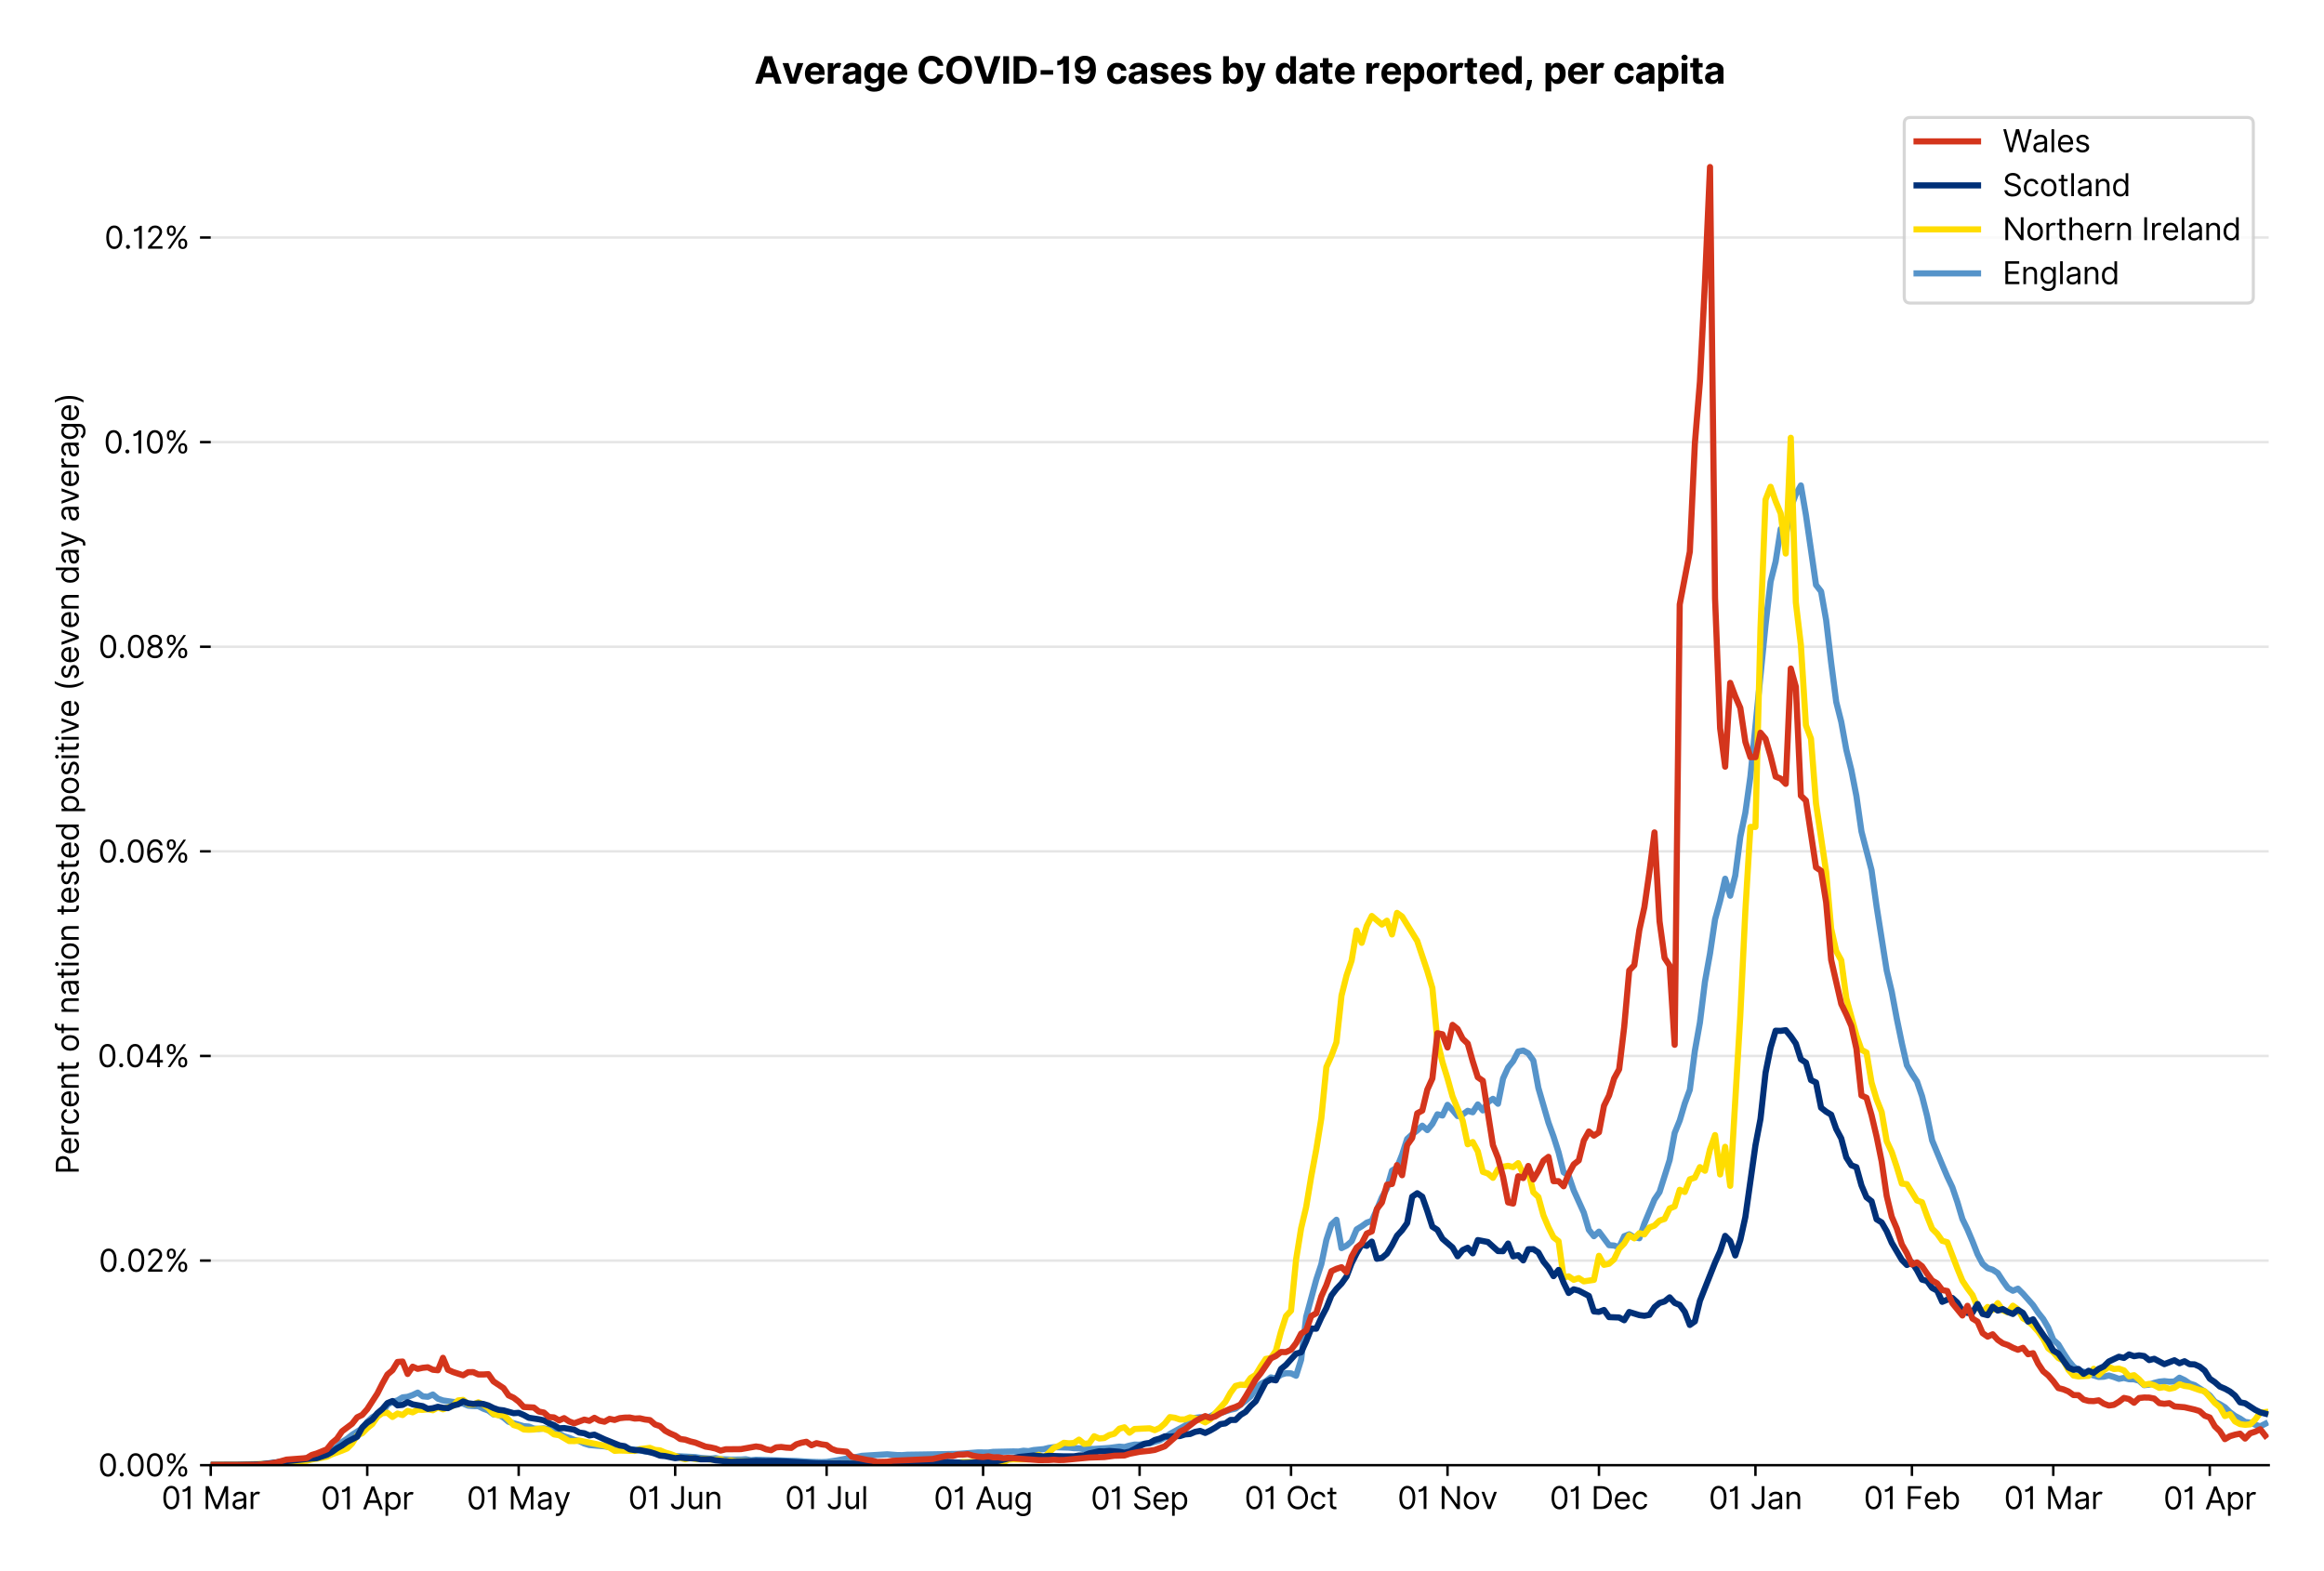 <?xml version="1.0" encoding="utf-8" standalone="no"?>
<!DOCTYPE svg PUBLIC "-//W3C//DTD SVG 1.1//EN"
  "http://www.w3.org/Graphics/SVG/1.1/DTD/svg11.dtd">
<svg version="1.1" viewBox="0 0 756.175 511.276" xmlns="http://www.w3.org/2000/svg" xmlns:xlink="http://www.w3.org/1999/xlink">
 <defs>
  <style type="text/css">*{stroke-linecap:butt;stroke-linejoin:round;}</style>
 </defs>
 <g id="figure_1">
  <g id="patch_1">
   <path d="M 0 511.276 
L 756.175 511.276 
L 756.175 0 
L 0 0 
z
" style="fill:#ffffff;"/>
  </g>
  <g id="axes_1">
   <g id="patch_2">
    <path d="M 68.575 476.745 
L 738.175 476.745 
L 738.175 33.225 
L 68.575 33.225 
z
" style="fill:#ffffff;"/>
   </g>
   <g id="matplotlib.axis_1">
    <g id="xtick_1">
     <g id="line2d_1">
      <defs>
       <path d="M 0 0 
L 0 3.5 
" id="mf66b3ed20e" style="stroke:#000000;stroke-width:0.8;"/>
      </defs>
      <g>
       <use style="stroke:#000000;stroke-width:0.8;" x="68.575" xlink:href="#mf66b3ed20e" y="476.745"/>
      </g>
     </g>
     <g id="text_1">
      <!-- 01 Mar -->
      <g transform="translate(52.538 491.018)scale(0.1 -0.1)">
       <defs>
        <path d="M 2000 -64 
Q 1230 -64 806 561 
Q 382 1186 382 2327 
Q 382 3459 809 4088 
Q 1236 4718 2000 4718 
Q 2764 4718 3191 4088 
Q 3618 3459 3618 2327 
Q 3618 1186 3194 561 
Q 2771 -64 2000 -64 
z
M 2000 436 
Q 2509 436 2791 927 
Q 3073 1418 3073 2327 
Q 3073 3234 2789 3730 
Q 2505 4227 2000 4227 
Q 1496 4227 1211 3730 
Q 927 3234 927 2327 
Q 927 1418 1210 927 
Q 1493 436 2000 436 
z
" id="Inter-Regular-30" transform="scale(0.016)"/>
        <path d="M 1973 4655 
L 1973 0 
L 1409 0 
L 1409 3836 
L 1373 3836 
Q 1341 3773 1209 3692 
Q 1077 3611 868 3551 
Q 659 3491 391 3491 
L 391 3964 
Q 661 3964 859 4061 
Q 1057 4159 1190 4291 
Q 1323 4423 1392 4529 
Q 1461 4636 1473 4655 
L 1973 4655 
z
" id="Inter-Regular-31" transform="scale(0.016)"/>
        <path id="Inter-Regular-20" transform="scale(0.016)"/>
        <path d="M 564 4655 
L 1236 4655 
L 2818 791 
L 2873 791 
L 4455 4655 
L 5127 4655 
L 5127 0 
L 4600 0 
L 4600 3536 
L 4555 3536 
L 3100 0 
L 2591 0 
L 1136 3536 
L 1091 3536 
L 1091 0 
L 564 0 
L 564 4655 
z
" id="Inter-Regular-4d" transform="scale(0.016)"/>
        <path d="M 1518 -82 
Q 1186 -82 916 44 
Q 646 170 486 410 
Q 327 650 327 991 
Q 327 1291 445 1478 
Q 564 1666 761 1773 
Q 959 1880 1199 1933 
Q 1439 1986 1682 2018 
Q 2000 2059 2199 2080 
Q 2398 2102 2490 2154 
Q 2582 2207 2582 2336 
L 2582 2355 
Q 2582 2691 2399 2877 
Q 2216 3064 1846 3064 
Q 1461 3064 1243 2895 
Q 1025 2727 936 2536 
L 427 2718 
Q 564 3036 792 3214 
Q 1021 3393 1292 3464 
Q 1564 3536 1827 3536 
Q 1996 3536 2215 3496 
Q 2434 3457 2640 3334 
Q 2846 3211 2982 2963 
Q 3118 2716 3118 2300 
L 3118 0 
L 2582 0 
L 2582 473 
L 2555 473 
Q 2500 359 2373 229 
Q 2246 100 2034 9 
Q 1823 -82 1518 -82 
z
M 1600 400 
Q 1918 400 2137 525 
Q 2357 650 2469 847 
Q 2582 1045 2582 1264 
L 2582 1755 
Q 2548 1714 2433 1681 
Q 2318 1648 2169 1624 
Q 2021 1600 1881 1583 
Q 1741 1566 1655 1555 
Q 1446 1527 1265 1467 
Q 1084 1407 974 1287 
Q 864 1168 864 964 
Q 864 684 1072 542 
Q 1280 400 1600 400 
z
" id="Inter-Regular-61" transform="scale(0.016)"/>
        <path d="M 491 0 
L 491 3491 
L 1009 3491 
L 1009 2964 
L 1046 2964 
Q 1139 3223 1389 3384 
Q 1639 3545 1955 3545 
Q 2100 3545 2209 3511 
Q 2318 3477 2400 3418 
L 2218 2964 
Q 2161 2993 2085 3010 
Q 2009 3027 1909 3027 
Q 1527 3027 1277 2794 
Q 1027 2561 1027 2209 
L 1027 0 
L 491 0 
z
" id="Inter-Regular-72" transform="scale(0.016)"/>
       </defs>
       <use xlink:href="#Inter-Regular-30"/>
       <use x="62.5" xlink:href="#Inter-Regular-31"/>
       <use x="106.676" xlink:href="#Inter-Regular-20"/>
       <use x="134.801" xlink:href="#Inter-Regular-4d"/>
       <use x="225.994" xlink:href="#Inter-Regular-61"/>
       <use x="282.386" xlink:href="#Inter-Regular-72"/>
      </g>
     </g>
    </g>
    <g id="xtick_2">
     <g id="line2d_2">
      <g>
       <use style="stroke:#000000;stroke-width:0.8;" x="119.493" xlink:href="#mf66b3ed20e" y="476.745"/>
      </g>
     </g>
     <g id="text_2">
      <!-- 01 Apr -->
      <g transform="translate(104.407 491.117)scale(0.1 -0.1)">
       <defs>
        <path d="M 755 0 
L 164 0 
L 1873 4655 
L 2455 4655 
L 4164 0 
L 3573 0 
L 3105 1318 
L 1223 1318 
L 755 0 
z
M 1400 1818 
L 2927 1818 
L 2182 3918 
L 2146 3918 
L 1400 1818 
z
" id="Inter-Regular-41" transform="scale(0.016)"/>
        <path d="M 491 -1309 
L 491 3491 
L 1009 3491 
L 1009 2936 
L 1073 2936 
Q 1132 3027 1237 3169 
Q 1343 3311 1542 3423 
Q 1741 3536 2082 3536 
Q 2523 3536 2859 3315 
Q 3196 3095 3384 2690 
Q 3573 2286 3573 1736 
Q 3573 1182 3384 776 
Q 3196 370 2861 148 
Q 2527 -73 2091 -73 
Q 1755 -73 1552 39 
Q 1350 152 1241 296 
Q 1132 441 1073 536 
L 1027 536 
L 1027 -1309 
L 491 -1309 
z
M 1018 1745 
Q 1018 1152 1276 780 
Q 1534 409 2018 409 
Q 2355 409 2581 587 
Q 2807 766 2921 1069 
Q 3036 1373 3036 1745 
Q 3036 2114 2923 2410 
Q 2811 2707 2585 2881 
Q 2359 3055 2018 3055 
Q 1527 3055 1272 2693 
Q 1018 2332 1018 1745 
z
" id="Inter-Regular-70" transform="scale(0.016)"/>
       </defs>
       <use xlink:href="#Inter-Regular-30"/>
       <use x="62.5" xlink:href="#Inter-Regular-31"/>
       <use x="106.676" xlink:href="#Inter-Regular-20"/>
       <use x="134.801" xlink:href="#Inter-Regular-41"/>
       <use x="202.415" xlink:href="#Inter-Regular-70"/>
       <use x="263.352" xlink:href="#Inter-Regular-72"/>
      </g>
     </g>
    </g>
    <g id="xtick_3">
     <g id="line2d_3">
      <g>
       <use style="stroke:#000000;stroke-width:0.8;" x="168.768" xlink:href="#mf66b3ed20e" y="476.745"/>
      </g>
     </g>
     <g id="text_3">
      <!-- 01 May -->
      <g transform="translate(151.865 491.117)scale(0.1 -0.1)">
       <defs>
        <path d="M 818 -1355 
Q 682 -1355 575 -1333 
Q 468 -1311 427 -1291 
L 564 -818 
Q 857 -893 1053 -814 
Q 1250 -736 1391 -345 
L 1509 -18 
L 218 3491 
L 800 3491 
L 1764 709 
L 1800 709 
L 2764 3491 
L 3346 3491 
L 1846 -564 
Q 1550 -1355 818 -1355 
z
" id="Inter-Regular-79" transform="scale(0.016)"/>
       </defs>
       <use xlink:href="#Inter-Regular-30"/>
       <use x="62.5" xlink:href="#Inter-Regular-31"/>
       <use x="106.676" xlink:href="#Inter-Regular-20"/>
       <use x="134.801" xlink:href="#Inter-Regular-4d"/>
       <use x="225.994" xlink:href="#Inter-Regular-61"/>
       <use x="282.386" xlink:href="#Inter-Regular-79"/>
      </g>
     </g>
    </g>
    <g id="xtick_4">
     <g id="line2d_4">
      <g>
       <use style="stroke:#000000;stroke-width:0.8;" x="219.685" xlink:href="#mf66b3ed20e" y="476.745"/>
      </g>
     </g>
     <g id="text_4">
      <!-- 01 Jun -->
      <g transform="translate(204.401 491.018)scale(0.1 -0.1)">
       <defs>
        <path d="M 2346 4655 
L 2909 4655 
L 2909 1327 
Q 2909 657 2549 296 
Q 2189 -64 1582 -64 
Q 1200 -64 902 76 
Q 605 216 434 475 
Q 264 734 264 1091 
L 818 1091 
Q 818 795 1034 615 
Q 1250 436 1582 436 
Q 1948 436 2147 664 
Q 2346 893 2346 1327 
L 2346 4655 
z
" id="Inter-Regular-4a" transform="scale(0.016)"/>
        <path d="M 2691 1427 
L 2691 3491 
L 3227 3491 
L 3227 0 
L 2691 0 
L 2691 591 
L 2655 591 
Q 2532 325 2273 140 
Q 2014 -45 1618 -45 
Q 1127 -45 809 280 
Q 491 605 491 1273 
L 491 3491 
L 1027 3491 
L 1027 1309 
Q 1027 927 1242 700 
Q 1457 473 1791 473 
Q 1991 473 2199 575 
Q 2407 677 2549 888 
Q 2691 1100 2691 1427 
z
" id="Inter-Regular-75" transform="scale(0.016)"/>
        <path d="M 1027 2100 
L 1027 0 
L 491 0 
L 491 3491 
L 1009 3491 
L 1009 2945 
L 1055 2945 
Q 1177 3211 1427 3373 
Q 1677 3536 2073 3536 
Q 2602 3536 2928 3211 
Q 3255 2886 3255 2218 
L 3255 0 
L 2718 0 
L 2718 2182 
Q 2718 2593 2504 2824 
Q 2291 3055 1918 3055 
Q 1534 3055 1280 2806 
Q 1027 2557 1027 2100 
z
" id="Inter-Regular-6e" transform="scale(0.016)"/>
       </defs>
       <use xlink:href="#Inter-Regular-30"/>
       <use x="62.5" xlink:href="#Inter-Regular-31"/>
       <use x="106.676" xlink:href="#Inter-Regular-20"/>
       <use x="134.801" xlink:href="#Inter-Regular-4a"/>
       <use x="189.063" xlink:href="#Inter-Regular-75"/>
       <use x="247.159" xlink:href="#Inter-Regular-6e"/>
      </g>
     </g>
    </g>
    <g id="xtick_5">
     <g id="line2d_5">
      <g>
       <use style="stroke:#000000;stroke-width:0.8;" x="268.961" xlink:href="#mf66b3ed20e" y="476.745"/>
      </g>
     </g>
     <g id="text_5">
      <!-- 01 Jul -->
      <g transform="translate(255.417 491.018)scale(0.1 -0.1)">
       <defs>
        <path d="M 1027 4655 
L 1027 0 
L 491 0 
L 491 4655 
L 1027 4655 
z
" id="Inter-Regular-6c" transform="scale(0.016)"/>
       </defs>
       <use xlink:href="#Inter-Regular-30"/>
       <use x="62.5" xlink:href="#Inter-Regular-31"/>
       <use x="106.676" xlink:href="#Inter-Regular-20"/>
       <use x="134.801" xlink:href="#Inter-Regular-4a"/>
       <use x="189.063" xlink:href="#Inter-Regular-75"/>
       <use x="247.159" xlink:href="#Inter-Regular-6c"/>
      </g>
     </g>
    </g>
    <g id="xtick_6">
     <g id="line2d_6">
      <g>
       <use style="stroke:#000000;stroke-width:0.8;" x="319.878" xlink:href="#mf66b3ed20e" y="476.745"/>
      </g>
     </g>
     <g id="text_6">
      <!-- 01 Aug -->
      <g transform="translate(303.806 491.117)scale(0.1 -0.1)">
       <defs>
        <path d="M 1900 -1382 
Q 1316 -1382 976 -1169 
Q 636 -957 473 -682 
L 900 -382 
Q 973 -477 1084 -601 
Q 1196 -725 1390 -817 
Q 1584 -909 1900 -909 
Q 2323 -909 2598 -704 
Q 2873 -500 2873 -64 
L 2873 645 
L 2827 645 
Q 2768 550 2660 410 
Q 2552 270 2351 162 
Q 2150 55 1809 55 
Q 1386 55 1051 255 
Q 716 455 521 836 
Q 327 1218 327 1764 
Q 327 2300 516 2699 
Q 705 3098 1041 3317 
Q 1377 3536 1818 3536 
Q 2159 3536 2360 3423 
Q 2561 3311 2669 3169 
Q 2777 3027 2836 2936 
L 2891 2936 
L 2891 3491 
L 3409 3491 
L 3409 -100 
Q 3409 -550 3205 -833 
Q 3002 -1116 2660 -1249 
Q 2318 -1382 1900 -1382 
z
M 1882 536 
Q 2366 536 2624 864 
Q 2882 1193 2882 1773 
Q 2882 2339 2627 2697 
Q 2373 3055 1882 3055 
Q 1541 3055 1315 2882 
Q 1089 2709 976 2418 
Q 864 2127 864 1773 
Q 864 1227 1120 881 
Q 1377 536 1882 536 
z
" id="Inter-Regular-67" transform="scale(0.016)"/>
       </defs>
       <use xlink:href="#Inter-Regular-30"/>
       <use x="62.5" xlink:href="#Inter-Regular-31"/>
       <use x="106.676" xlink:href="#Inter-Regular-20"/>
       <use x="134.801" xlink:href="#Inter-Regular-41"/>
       <use x="202.415" xlink:href="#Inter-Regular-75"/>
       <use x="260.511" xlink:href="#Inter-Regular-67"/>
      </g>
     </g>
    </g>
    <g id="xtick_7">
     <g id="line2d_7">
      <g>
       <use style="stroke:#000000;stroke-width:0.8;" x="370.796" xlink:href="#mf66b3ed20e" y="476.745"/>
      </g>
     </g>
     <g id="text_7">
      <!-- 01 Sep -->
      <g transform="translate(354.908 491.117)scale(0.1 -0.1)">
       <defs>
        <path d="M 3109 3491 
Q 3068 3836 2777 4027 
Q 2486 4218 2064 4218 
Q 1600 4218 1318 3999 
Q 1036 3780 1036 3445 
Q 1036 3195 1189 3042 
Q 1343 2889 1553 2803 
Q 1764 2718 1936 2673 
L 2409 2545 
Q 2591 2498 2815 2414 
Q 3039 2330 3244 2185 
Q 3450 2041 3584 1816 
Q 3718 1591 3718 1264 
Q 3718 886 3521 581 
Q 3325 277 2949 97 
Q 2573 -82 2036 -82 
Q 1286 -82 845 272 
Q 405 627 364 1200 
L 946 1200 
Q 968 936 1124 764 
Q 1280 593 1519 510 
Q 1759 427 2036 427 
Q 2359 427 2616 533 
Q 2873 639 3023 828 
Q 3173 1018 3173 1273 
Q 3173 1505 3043 1650 
Q 2914 1795 2702 1886 
Q 2491 1977 2246 2045 
L 1673 2209 
Q 1127 2366 809 2657 
Q 491 2948 491 3418 
Q 491 3809 703 4101 
Q 916 4393 1276 4555 
Q 1636 4718 2082 4718 
Q 2532 4718 2882 4558 
Q 3232 4398 3437 4120 
Q 3643 3843 3655 3491 
L 3109 3491 
z
" id="Inter-Regular-53" transform="scale(0.016)"/>
        <path d="M 1955 -73 
Q 1450 -73 1085 151 
Q 721 375 524 778 
Q 327 1182 327 1718 
Q 327 2255 524 2665 
Q 721 3075 1074 3305 
Q 1427 3536 1900 3536 
Q 2173 3536 2439 3445 
Q 2705 3355 2923 3151 
Q 3141 2948 3270 2614 
Q 3400 2280 3400 1791 
L 3400 1564 
L 866 1564 
Q 884 1005 1183 707 
Q 1482 409 1955 409 
Q 2271 409 2498 545 
Q 2725 682 2827 955 
L 3346 809 
Q 3223 414 2854 170 
Q 2486 -73 1955 -73 
z
M 866 2027 
L 2855 2027 
Q 2855 2470 2595 2762 
Q 2336 3055 1900 3055 
Q 1593 3055 1368 2911 
Q 1143 2768 1013 2533 
Q 884 2298 866 2027 
z
" id="Inter-Regular-65" transform="scale(0.016)"/>
       </defs>
       <use xlink:href="#Inter-Regular-30"/>
       <use x="62.5" xlink:href="#Inter-Regular-31"/>
       <use x="106.676" xlink:href="#Inter-Regular-20"/>
       <use x="134.801" xlink:href="#Inter-Regular-53"/>
       <use x="198.58" xlink:href="#Inter-Regular-65"/>
       <use x="256.818" xlink:href="#Inter-Regular-70"/>
      </g>
     </g>
    </g>
    <g id="xtick_8">
     <g id="line2d_8">
      <g>
       <use style="stroke:#000000;stroke-width:0.8;" x="420.071" xlink:href="#mf66b3ed20e" y="476.745"/>
      </g>
     </g>
     <g id="text_8">
      <!-- 01 Oct -->
      <g transform="translate(404.915 491.018)scale(0.1 -0.1)">
       <defs>
        <path d="M 4491 2327 
Q 4491 1591 4225 1054 
Q 3959 518 3495 227 
Q 3032 -64 2436 -64 
Q 1841 -64 1377 227 
Q 914 518 648 1054 
Q 382 1591 382 2327 
Q 382 3064 648 3600 
Q 914 4136 1377 4427 
Q 1841 4718 2436 4718 
Q 3032 4718 3495 4427 
Q 3959 4136 4225 3600 
Q 4491 3064 4491 2327 
z
M 3946 2327 
Q 3946 2932 3744 3348 
Q 3543 3764 3201 3977 
Q 2859 4191 2436 4191 
Q 2014 4191 1672 3977 
Q 1330 3764 1128 3348 
Q 927 2932 927 2327 
Q 927 1723 1128 1307 
Q 1330 891 1672 677 
Q 2014 464 2436 464 
Q 2859 464 3201 677 
Q 3543 891 3744 1307 
Q 3946 1723 3946 2327 
z
" id="Inter-Regular-4f" transform="scale(0.016)"/>
        <path d="M 1909 -73 
Q 1418 -73 1063 159 
Q 709 391 518 798 
Q 327 1205 327 1727 
Q 327 2259 524 2667 
Q 721 3075 1074 3305 
Q 1427 3536 1900 3536 
Q 2268 3536 2563 3400 
Q 2859 3264 3047 3018 
Q 3236 2773 3282 2445 
L 2746 2445 
Q 2684 2684 2474 2869 
Q 2264 3055 1909 3055 
Q 1439 3055 1151 2697 
Q 864 2339 864 1745 
Q 864 1139 1148 774 
Q 1432 409 1909 409 
Q 2223 409 2447 570 
Q 2671 732 2746 1018 
L 3282 1018 
Q 3236 709 3058 462 
Q 2880 216 2588 71 
Q 2296 -73 1909 -73 
z
" id="Inter-Regular-63" transform="scale(0.016)"/>
        <path d="M 2009 3491 
L 2009 3036 
L 1264 3036 
L 1264 1000 
Q 1264 773 1331 660 
Q 1398 548 1503 510 
Q 1609 473 1727 473 
Q 1816 473 1873 483 
Q 1930 493 1964 500 
L 2073 18 
Q 2018 -2 1920 -23 
Q 1823 -45 1673 -45 
Q 1446 -45 1228 52 
Q 1011 150 869 350 
Q 727 550 727 855 
L 727 3036 
L 200 3036 
L 200 3491 
L 727 3491 
L 727 4327 
L 1264 4327 
L 1264 3491 
L 2009 3491 
z
" id="Inter-Regular-74" transform="scale(0.016)"/>
       </defs>
       <use xlink:href="#Inter-Regular-30"/>
       <use x="62.5" xlink:href="#Inter-Regular-31"/>
       <use x="106.676" xlink:href="#Inter-Regular-20"/>
       <use x="134.801" xlink:href="#Inter-Regular-4f"/>
       <use x="210.938" xlink:href="#Inter-Regular-63"/>
       <use x="266.761" xlink:href="#Inter-Regular-74"/>
      </g>
     </g>
    </g>
    <g id="xtick_9">
     <g id="line2d_9">
      <g>
       <use style="stroke:#000000;stroke-width:0.8;" x="470.989" xlink:href="#mf66b3ed20e" y="476.745"/>
      </g>
     </g>
     <g id="text_9">
      <!-- 01 Nov -->
      <g transform="translate(454.718 491.018)scale(0.1 -0.1)">
       <defs>
        <path d="M 4255 4655 
L 4255 0 
L 3709 0 
L 1173 3655 
L 1127 3655 
L 1127 0 
L 564 0 
L 564 4655 
L 1109 4655 
L 3655 991 
L 3700 991 
L 3700 4655 
L 4255 4655 
z
" id="Inter-Regular-4e" transform="scale(0.016)"/>
        <path d="M 1909 -73 
Q 1436 -73 1080 152 
Q 725 377 526 781 
Q 327 1186 327 1727 
Q 327 2273 526 2679 
Q 725 3086 1080 3311 
Q 1436 3536 1909 3536 
Q 2382 3536 2737 3311 
Q 3093 3086 3292 2679 
Q 3491 2273 3491 1727 
Q 3491 1186 3292 781 
Q 3093 377 2737 152 
Q 2382 -73 1909 -73 
z
M 1909 409 
Q 2268 409 2500 593 
Q 2732 777 2843 1077 
Q 2955 1377 2955 1727 
Q 2955 2077 2843 2379 
Q 2732 2682 2500 2868 
Q 2268 3055 1909 3055 
Q 1550 3055 1318 2868 
Q 1086 2682 975 2379 
Q 864 2077 864 1727 
Q 864 1377 975 1077 
Q 1086 777 1318 593 
Q 1550 409 1909 409 
z
" id="Inter-Regular-6f" transform="scale(0.016)"/>
        <path d="M 3346 3491 
L 2055 0 
L 1509 0 
L 218 3491 
L 800 3491 
L 1764 709 
L 1800 709 
L 2764 3491 
L 3346 3491 
z
" id="Inter-Regular-76" transform="scale(0.016)"/>
       </defs>
       <use xlink:href="#Inter-Regular-30"/>
       <use x="62.5" xlink:href="#Inter-Regular-31"/>
       <use x="106.676" xlink:href="#Inter-Regular-20"/>
       <use x="134.801" xlink:href="#Inter-Regular-4e"/>
       <use x="210.085" xlink:href="#Inter-Regular-6f"/>
       <use x="269.744" xlink:href="#Inter-Regular-76"/>
      </g>
     </g>
    </g>
    <g id="xtick_10">
     <g id="line2d_10">
      <g>
       <use style="stroke:#000000;stroke-width:0.8;" x="520.264" xlink:href="#mf66b3ed20e" y="476.745"/>
      </g>
     </g>
     <g id="text_10">
      <!-- 01 Dec -->
      <g transform="translate(504.227 491.018)scale(0.1 -0.1)">
       <defs>
        <path d="M 2000 0 
L 564 0 
L 564 4655 
L 2064 4655 
Q 2741 4655 3223 4376 
Q 3705 4098 3961 3578 
Q 4218 3059 4218 2336 
Q 4218 1609 3959 1085 
Q 3700 561 3204 280 
Q 2709 0 2000 0 
z
M 1127 500 
L 1964 500 
Q 2830 500 3251 992 
Q 3673 1484 3673 2336 
Q 3673 3182 3259 3668 
Q 2846 4155 2027 4155 
L 1127 4155 
L 1127 500 
z
" id="Inter-Regular-44" transform="scale(0.016)"/>
       </defs>
       <use xlink:href="#Inter-Regular-30"/>
       <use x="62.5" xlink:href="#Inter-Regular-31"/>
       <use x="106.676" xlink:href="#Inter-Regular-20"/>
       <use x="134.801" xlink:href="#Inter-Regular-44"/>
       <use x="206.676" xlink:href="#Inter-Regular-65"/>
       <use x="264.915" xlink:href="#Inter-Regular-63"/>
      </g>
     </g>
    </g>
    <g id="xtick_11">
     <g id="line2d_11">
      <g>
       <use style="stroke:#000000;stroke-width:0.8;" x="571.182" xlink:href="#mf66b3ed20e" y="476.745"/>
      </g>
     </g>
     <g id="text_11">
      <!-- 01 Jan -->
      <g transform="translate(555.982 491.018)scale(0.1 -0.1)">
       <use xlink:href="#Inter-Regular-30"/>
       <use x="62.5" xlink:href="#Inter-Regular-31"/>
       <use x="106.676" xlink:href="#Inter-Regular-20"/>
       <use x="134.801" xlink:href="#Inter-Regular-4a"/>
       <use x="189.063" xlink:href="#Inter-Regular-61"/>
       <use x="245.455" xlink:href="#Inter-Regular-6e"/>
      </g>
     </g>
    </g>
    <g id="xtick_12">
     <g id="line2d_12">
      <g>
       <use style="stroke:#000000;stroke-width:0.8;" x="622.099" xlink:href="#mf66b3ed20e" y="476.745"/>
      </g>
     </g>
     <g id="text_12">
      <!-- 01 Feb -->
      <g transform="translate(606.41 491.018)scale(0.1 -0.1)">
       <defs>
        <path d="M 564 0 
L 564 4655 
L 3355 4655 
L 3355 4155 
L 1127 4155 
L 1127 2582 
L 3146 2582 
L 3146 2082 
L 1127 2082 
L 1127 0 
L 564 0 
z
" id="Inter-Regular-46" transform="scale(0.016)"/>
        <path d="M 564 0 
L 564 4655 
L 1100 4655 
L 1100 2936 
L 1146 2936 
Q 1205 3027 1310 3169 
Q 1416 3311 1615 3423 
Q 1814 3536 2155 3536 
Q 2596 3536 2932 3315 
Q 3268 3095 3457 2690 
Q 3646 2286 3646 1736 
Q 3646 1182 3457 776 
Q 3268 370 2934 148 
Q 2600 -73 2164 -73 
Q 1827 -73 1625 39 
Q 1423 152 1314 296 
Q 1205 441 1146 536 
L 1082 536 
L 1082 0 
L 564 0 
z
M 1091 1745 
Q 1091 1152 1349 780 
Q 1607 409 2091 409 
Q 2427 409 2653 587 
Q 2880 766 2994 1069 
Q 3109 1373 3109 1745 
Q 3109 2114 2996 2410 
Q 2884 2707 2658 2881 
Q 2432 3055 2091 3055 
Q 1600 3055 1345 2693 
Q 1091 2332 1091 1745 
z
" id="Inter-Regular-62" transform="scale(0.016)"/>
       </defs>
       <use xlink:href="#Inter-Regular-30"/>
       <use x="62.5" xlink:href="#Inter-Regular-31"/>
       <use x="106.676" xlink:href="#Inter-Regular-20"/>
       <use x="134.801" xlink:href="#Inter-Regular-46"/>
       <use x="193.466" xlink:href="#Inter-Regular-65"/>
       <use x="251.705" xlink:href="#Inter-Regular-62"/>
      </g>
     </g>
    </g>
    <g id="xtick_13">
     <g id="line2d_13">
      <g>
       <use style="stroke:#000000;stroke-width:0.8;" x="668.089" xlink:href="#mf66b3ed20e" y="476.745"/>
      </g>
     </g>
     <g id="text_13">
      <!-- 01 Mar -->
      <g transform="translate(652.053 491.018)scale(0.1 -0.1)">
       <use xlink:href="#Inter-Regular-30"/>
       <use x="62.5" xlink:href="#Inter-Regular-31"/>
       <use x="106.676" xlink:href="#Inter-Regular-20"/>
       <use x="134.801" xlink:href="#Inter-Regular-4d"/>
       <use x="225.994" xlink:href="#Inter-Regular-61"/>
       <use x="282.386" xlink:href="#Inter-Regular-72"/>
      </g>
     </g>
    </g>
    <g id="xtick_14">
     <g id="line2d_14">
      <g>
       <use style="stroke:#000000;stroke-width:0.8;" x="719.007" xlink:href="#mf66b3ed20e" y="476.745"/>
      </g>
     </g>
     <g id="text_14">
      <!-- 01 Apr -->
      <g transform="translate(703.922 491.117)scale(0.1 -0.1)">
       <use xlink:href="#Inter-Regular-30"/>
       <use x="62.5" xlink:href="#Inter-Regular-31"/>
       <use x="106.676" xlink:href="#Inter-Regular-20"/>
       <use x="134.801" xlink:href="#Inter-Regular-41"/>
       <use x="202.415" xlink:href="#Inter-Regular-70"/>
       <use x="263.352" xlink:href="#Inter-Regular-72"/>
      </g>
     </g>
    </g>
   </g>
   <g id="matplotlib.axis_2">
    <g id="ytick_1">
     <g id="line2d_15">
      <path clip-path="url(#p874c3e1c01)" d="M 68.575 476.745 
L 738.175 476.745 
" style="fill:none;stroke:#e5e5e5;stroke-linecap:square;stroke-width:0.8;"/>
     </g>
     <g id="line2d_16">
      <defs>
       <path d="M 0 0 
L -3.5 0 
" id="m88c9a1e73e" style="stroke:#000000;stroke-width:0.8;"/>
      </defs>
      <g>
       <use style="stroke:#000000;stroke-width:0.8;" x="68.575" xlink:href="#m88c9a1e73e" y="476.745"/>
      </g>
     </g>
     <g id="text_15">
      <!-- 0.00% -->
      <g transform="translate(31.944 480.382)scale(0.1 -0.1)">
       <defs>
        <path d="M 882 -36 
Q 714 -36 593 84 
Q 473 205 473 373 
Q 473 541 593 661 
Q 714 782 882 782 
Q 1050 782 1170 661 
Q 1291 541 1291 373 
Q 1291 205 1170 84 
Q 1050 -36 882 -36 
z
" id="Inter-Regular-2e" transform="scale(0.016)"/>
        <path d="M 2855 873 
L 2855 1118 
Q 2855 1373 2960 1585 
Q 3066 1798 3269 1926 
Q 3473 2055 3764 2055 
Q 4059 2055 4259 1926 
Q 4459 1798 4561 1585 
Q 4664 1373 4664 1118 
L 4664 873 
Q 4664 618 4560 405 
Q 4457 193 4256 64 
Q 4055 -64 3764 -64 
Q 3468 -64 3266 64 
Q 3064 193 2959 405 
Q 2855 618 2855 873 
z
M 536 3536 
L 536 3782 
Q 536 4036 642 4248 
Q 748 4461 951 4589 
Q 1155 4718 1446 4718 
Q 1741 4718 1941 4589 
Q 2141 4461 2243 4248 
Q 2346 4036 2346 3782 
L 2346 3536 
Q 2346 3282 2242 3069 
Q 2139 2857 1937 2728 
Q 1736 2600 1446 2600 
Q 1150 2600 948 2728 
Q 746 2857 641 3069 
Q 536 3282 536 3536 
z
M 709 0 
L 3909 4655 
L 4427 4655 
L 1227 0 
L 709 0 
z
M 3318 1118 
L 3318 873 
Q 3318 661 3418 494 
Q 3518 327 3764 327 
Q 4002 327 4101 494 
Q 4200 661 4200 873 
L 4200 1118 
Q 4200 1330 4104 1497 
Q 4009 1664 3764 1664 
Q 3525 1664 3421 1497 
Q 3318 1330 3318 1118 
z
M 1000 3782 
L 1000 3536 
Q 1000 3325 1100 3158 
Q 1200 2991 1446 2991 
Q 1684 2991 1783 3158 
Q 1882 3325 1882 3536 
L 1882 3782 
Q 1882 3993 1786 4160 
Q 1691 4327 1446 4327 
Q 1207 4327 1103 4160 
Q 1000 3993 1000 3782 
z
" id="Inter-Regular-25" transform="scale(0.016)"/>
       </defs>
       <use xlink:href="#Inter-Regular-30"/>
       <use x="62.5" xlink:href="#Inter-Regular-2e"/>
       <use x="90.057" xlink:href="#Inter-Regular-30"/>
       <use x="152.557" xlink:href="#Inter-Regular-30"/>
       <use x="215.057" xlink:href="#Inter-Regular-25"/>
      </g>
     </g>
    </g>
    <g id="ytick_2">
     <g id="line2d_17">
      <path clip-path="url(#p874c3e1c01)" d="M 68.575 410.168 
L 738.175 410.168 
" style="fill:none;stroke:#e5e5e5;stroke-linecap:square;stroke-width:0.8;"/>
     </g>
     <g id="line2d_18">
      <g>
       <use style="stroke:#000000;stroke-width:0.8;" x="68.575" xlink:href="#m88c9a1e73e" y="410.168"/>
      </g>
     </g>
     <g id="text_16">
      <!-- 0.02% -->
      <g transform="translate(32.142 413.805)scale(0.1 -0.1)">
       <defs>
        <path d="M 482 0 
L 482 409 
L 2018 2091 
Q 2289 2386 2464 2605 
Q 2639 2825 2724 3019 
Q 2809 3214 2809 3427 
Q 2809 3795 2553 4011 
Q 2298 4227 1918 4227 
Q 1514 4227 1275 3985 
Q 1036 3743 1036 3345 
L 500 3345 
Q 500 3755 688 4064 
Q 877 4373 1203 4545 
Q 1530 4718 1936 4718 
Q 2346 4718 2661 4545 
Q 2977 4373 3156 4079 
Q 3336 3786 3336 3427 
Q 3336 3170 3244 2926 
Q 3152 2682 2926 2383 
Q 2700 2084 2300 1655 
L 1255 536 
L 1255 500 
L 3418 500 
L 3418 0 
L 482 0 
z
" id="Inter-Regular-32" transform="scale(0.016)"/>
       </defs>
       <use xlink:href="#Inter-Regular-30"/>
       <use x="62.5" xlink:href="#Inter-Regular-2e"/>
       <use x="90.057" xlink:href="#Inter-Regular-30"/>
       <use x="152.557" xlink:href="#Inter-Regular-32"/>
       <use x="213.068" xlink:href="#Inter-Regular-25"/>
      </g>
     </g>
    </g>
    <g id="ytick_3">
     <g id="line2d_19">
      <path clip-path="url(#p874c3e1c01)" d="M 68.575 343.591 
L 738.175 343.591 
" style="fill:none;stroke:#e5e5e5;stroke-linecap:square;stroke-width:0.8;"/>
     </g>
     <g id="line2d_20">
      <g>
       <use style="stroke:#000000;stroke-width:0.8;" x="68.575" xlink:href="#m88c9a1e73e" y="343.591"/>
      </g>
     </g>
     <g id="text_17">
      <!-- 0.04% -->
      <g transform="translate(31.773 347.228)scale(0.1 -0.1)">
       <defs>
        <path d="M 373 955 
L 373 1418 
L 2418 4655 
L 3100 4655 
L 3100 1455 
L 3736 1455 
L 3736 955 
L 3100 955 
L 3100 0 
L 2564 0 
L 2564 955 
L 373 955 
z
M 2564 1455 
L 2564 3936 
L 2527 3936 
L 982 1491 
L 982 1455 
L 2564 1455 
z
" id="Inter-Regular-34" transform="scale(0.016)"/>
       </defs>
       <use xlink:href="#Inter-Regular-30"/>
       <use x="62.5" xlink:href="#Inter-Regular-2e"/>
       <use x="90.057" xlink:href="#Inter-Regular-30"/>
       <use x="152.557" xlink:href="#Inter-Regular-34"/>
       <use x="216.761" xlink:href="#Inter-Regular-25"/>
      </g>
     </g>
    </g>
    <g id="ytick_4">
     <g id="line2d_21">
      <path clip-path="url(#p874c3e1c01)" d="M 68.575 277.014 
L 738.175 277.014 
" style="fill:none;stroke:#e5e5e5;stroke-linecap:square;stroke-width:0.8;"/>
     </g>
     <g id="line2d_22">
      <g>
       <use style="stroke:#000000;stroke-width:0.8;" x="68.575" xlink:href="#m88c9a1e73e" y="277.014"/>
      </g>
     </g>
     <g id="text_18">
      <!-- 0.06% -->
      <g transform="translate(31.958 280.651)scale(0.1 -0.1)">
       <defs>
        <path d="M 2027 -64 
Q 1741 -59 1454 45 
Q 1168 150 932 399 
Q 696 648 552 1074 
Q 409 1500 409 2145 
Q 409 3386 861 4056 
Q 1314 4727 2100 4727 
Q 2686 4727 3073 4384 
Q 3461 4041 3546 3491 
L 2991 3491 
Q 2914 3811 2691 4019 
Q 2468 4227 2100 4227 
Q 1559 4227 1249 3755 
Q 939 3284 936 2427 
L 973 2427 
Q 1164 2716 1461 2880 
Q 1759 3045 2118 3045 
Q 2518 3045 2850 2846 
Q 3182 2648 3382 2299 
Q 3582 1950 3582 1500 
Q 3582 1068 3389 710 
Q 3196 352 2847 142 
Q 2498 -68 2027 -64 
z
M 2027 436 
Q 2314 436 2542 579 
Q 2771 723 2903 964 
Q 3036 1205 3036 1500 
Q 3036 1789 2908 2026 
Q 2780 2264 2556 2404 
Q 2332 2545 2046 2545 
Q 1757 2545 1525 2397 
Q 1293 2250 1157 2010 
Q 1021 1770 1018 1491 
Q 1018 1214 1149 973 
Q 1280 732 1508 584 
Q 1736 436 2027 436 
z
" id="Inter-Regular-36" transform="scale(0.016)"/>
       </defs>
       <use xlink:href="#Inter-Regular-30"/>
       <use x="62.5" xlink:href="#Inter-Regular-2e"/>
       <use x="90.057" xlink:href="#Inter-Regular-30"/>
       <use x="152.557" xlink:href="#Inter-Regular-36"/>
       <use x="214.915" xlink:href="#Inter-Regular-25"/>
      </g>
     </g>
    </g>
    <g id="ytick_5">
     <g id="line2d_23">
      <path clip-path="url(#p874c3e1c01)" d="M 68.575 210.437 
L 738.175 210.437 
" style="fill:none;stroke:#e5e5e5;stroke-linecap:square;stroke-width:0.8;"/>
     </g>
     <g id="line2d_24">
      <g>
       <use style="stroke:#000000;stroke-width:0.8;" x="68.575" xlink:href="#m88c9a1e73e" y="210.437"/>
      </g>
     </g>
     <g id="text_19">
      <!-- 0.08% -->
      <g transform="translate(32.028 214.074)scale(0.1 -0.1)">
       <defs>
        <path d="M 1973 -64 
Q 1505 -64 1147 103 
Q 789 270 589 564 
Q 389 859 391 1236 
Q 389 1532 507 1783 
Q 625 2034 830 2203 
Q 1036 2373 1291 2418 
L 1291 2445 
Q 957 2532 759 2821 
Q 561 3111 564 3482 
Q 561 3836 743 4115 
Q 925 4395 1244 4556 
Q 1564 4718 1973 4718 
Q 2377 4718 2695 4556 
Q 3014 4395 3197 4115 
Q 3380 3836 3382 3482 
Q 3380 3111 3181 2821 
Q 2982 2532 2655 2445 
L 2655 2418 
Q 2907 2373 3109 2203 
Q 3311 2034 3431 1783 
Q 3552 1532 3555 1236 
Q 3552 859 3351 564 
Q 3150 270 2794 103 
Q 2439 -64 1973 -64 
z
M 1973 436 
Q 2446 436 2722 662 
Q 2998 889 3000 1264 
Q 2998 1527 2864 1729 
Q 2730 1932 2499 2048 
Q 2268 2164 1973 2164 
Q 1675 2164 1442 2048 
Q 1209 1932 1076 1729 
Q 943 1527 946 1264 
Q 943 889 1218 662 
Q 1493 436 1973 436 
z
M 1973 2645 
Q 2348 2645 2591 2864 
Q 2834 3084 2836 3445 
Q 2834 3800 2596 4013 
Q 2359 4227 1973 4227 
Q 1582 4227 1344 4013 
Q 1107 3800 1109 3445 
Q 1107 3084 1349 2864 
Q 1591 2645 1973 2645 
z
" id="Inter-Regular-38" transform="scale(0.016)"/>
       </defs>
       <use xlink:href="#Inter-Regular-30"/>
       <use x="62.5" xlink:href="#Inter-Regular-2e"/>
       <use x="90.057" xlink:href="#Inter-Regular-30"/>
       <use x="152.557" xlink:href="#Inter-Regular-38"/>
       <use x="214.205" xlink:href="#Inter-Regular-25"/>
      </g>
     </g>
    </g>
    <g id="ytick_6">
     <g id="line2d_25">
      <path clip-path="url(#p874c3e1c01)" d="M 68.575 143.86 
L 738.175 143.86 
" style="fill:none;stroke:#e5e5e5;stroke-linecap:square;stroke-width:0.8;"/>
     </g>
     <g id="line2d_26">
      <g>
       <use style="stroke:#000000;stroke-width:0.8;" x="68.575" xlink:href="#m88c9a1e73e" y="143.86"/>
      </g>
     </g>
     <g id="text_20">
      <!-- 0.10% -->
      <g transform="translate(33.777 147.497)scale(0.1 -0.1)">
       <use xlink:href="#Inter-Regular-30"/>
       <use x="62.5" xlink:href="#Inter-Regular-2e"/>
       <use x="90.057" xlink:href="#Inter-Regular-31"/>
       <use x="134.233" xlink:href="#Inter-Regular-30"/>
       <use x="196.733" xlink:href="#Inter-Regular-25"/>
      </g>
     </g>
    </g>
    <g id="ytick_7">
     <g id="line2d_27">
      <path clip-path="url(#p874c3e1c01)" d="M 68.575 77.284 
L 738.175 77.284 
" style="fill:none;stroke:#e5e5e5;stroke-linecap:square;stroke-width:0.8;"/>
     </g>
     <g id="line2d_28">
      <g>
       <use style="stroke:#000000;stroke-width:0.8;" x="68.575" xlink:href="#m88c9a1e73e" y="77.284"/>
      </g>
     </g>
     <g id="text_21">
      <!-- 0.12% -->
      <g transform="translate(33.975 80.92)scale(0.1 -0.1)">
       <use xlink:href="#Inter-Regular-30"/>
       <use x="62.5" xlink:href="#Inter-Regular-2e"/>
       <use x="90.057" xlink:href="#Inter-Regular-31"/>
       <use x="134.233" xlink:href="#Inter-Regular-32"/>
       <use x="194.744" xlink:href="#Inter-Regular-25"/>
      </g>
     </g>
    </g>
    <g id="text_22">
     <!-- Percent of nation tested positive (seven day average) -->
     <g transform="translate(25.614 382.124)rotate(-90)scale(0.1 -0.1)">
      <defs>
       <path d="M 564 0 
L 564 4655 
L 2136 4655 
Q 2684 4655 3033 4458 
Q 3382 4261 3550 3927 
Q 3718 3593 3718 3182 
Q 3718 2770 3551 2434 
Q 3384 2098 3036 1899 
Q 2689 1700 2146 1700 
L 1127 1700 
L 1127 0 
L 564 0 
z
M 1127 2200 
L 2127 2200 
Q 2689 2200 2926 2482 
Q 3164 2764 3164 3182 
Q 3164 3602 2925 3878 
Q 2686 4155 2118 4155 
L 1127 4155 
L 1127 2200 
z
" id="Inter-Regular-50" transform="scale(0.016)"/>
       <path d="M 2046 3491 
L 2046 3036 
L 1264 3036 
L 1264 0 
L 727 0 
L 727 3036 
L 164 3036 
L 164 3491 
L 727 3491 
L 727 3973 
Q 727 4273 868 4473 
Q 1009 4673 1234 4773 
Q 1459 4873 1709 4873 
Q 1907 4873 2032 4841 
Q 2157 4809 2218 4782 
L 2064 4318 
Q 2023 4332 1951 4352 
Q 1880 4373 1764 4373 
Q 1498 4373 1381 4239 
Q 1264 4105 1264 3845 
L 1264 3491 
L 2046 3491 
z
" id="Inter-Regular-66" transform="scale(0.016)"/>
       <path d="M 491 0 
L 491 3491 
L 1027 3491 
L 1027 0 
L 491 0 
z
M 764 4073 
Q 607 4073 494 4179 
Q 382 4286 382 4436 
Q 382 4586 494 4693 
Q 607 4800 764 4800 
Q 921 4800 1033 4693 
Q 1146 4586 1146 4436 
Q 1146 4286 1033 4179 
Q 921 4073 764 4073 
z
" id="Inter-Regular-69" transform="scale(0.016)"/>
       <path d="M 2964 2709 
L 2482 2573 
Q 2411 2755 2245 2914 
Q 2080 3073 1727 3073 
Q 1407 3073 1194 2926 
Q 982 2780 982 2555 
Q 982 2355 1127 2239 
Q 1273 2123 1582 2045 
L 2100 1918 
Q 3027 1691 3027 973 
Q 3027 673 2855 436 
Q 2684 200 2377 63 
Q 2071 -73 1664 -73 
Q 1130 -73 780 159 
Q 430 391 336 836 
L 846 964 
Q 989 400 1655 400 
Q 2030 400 2251 560 
Q 2473 720 2473 945 
Q 2473 1316 1955 1436 
L 1373 1573 
Q 893 1686 669 1926 
Q 446 2166 446 2527 
Q 446 2823 613 3050 
Q 780 3277 1069 3406 
Q 1359 3536 1727 3536 
Q 2246 3536 2542 3309 
Q 2839 3082 2964 2709 
z
" id="Inter-Regular-73" transform="scale(0.016)"/>
       <path d="M 1809 -73 
Q 1373 -73 1039 148 
Q 705 370 516 776 
Q 327 1182 327 1736 
Q 327 2286 516 2690 
Q 705 3095 1041 3315 
Q 1377 3536 1818 3536 
Q 2159 3536 2358 3423 
Q 2557 3311 2662 3169 
Q 2768 3027 2827 2936 
L 2873 2936 
L 2873 4655 
L 3409 4655 
L 3409 0 
L 2891 0 
L 2891 536 
L 2827 536 
Q 2768 441 2659 296 
Q 2550 152 2348 39 
Q 2146 -73 1809 -73 
z
M 1882 409 
Q 2366 409 2624 780 
Q 2882 1152 2882 1745 
Q 2882 2332 2627 2693 
Q 2373 3055 1882 3055 
Q 1541 3055 1315 2881 
Q 1089 2707 976 2410 
Q 864 2114 864 1745 
Q 864 1373 978 1069 
Q 1093 766 1319 587 
Q 1546 409 1882 409 
z
" id="Inter-Regular-64" transform="scale(0.016)"/>
       <path d="M 682 1964 
Q 682 2823 906 3544 
Q 1130 4266 1546 4873 
L 2018 4873 
Q 1800 4573 1623 4095 
Q 1446 3618 1341 3061 
Q 1236 2505 1236 1964 
Q 1236 1423 1341 866 
Q 1446 309 1623 -168 
Q 1800 -645 2018 -945 
L 1546 -945 
Q 1130 -339 906 383 
Q 682 1105 682 1964 
z
" id="Inter-Regular-28" transform="scale(0.016)"/>
       <path d="M 1638 1940 
Q 1638 1081 1414 359 
Q 1191 -362 775 -969 
L 302 -969 
Q 520 -669 697 -191 
Q 875 286 979 842 
Q 1084 1399 1084 1940 
Q 1084 2481 979 3038 
Q 875 3595 697 4072 
Q 520 4549 302 4849 
L 775 4849 
Q 1191 4243 1414 3521 
Q 1638 2799 1638 1940 
z
" id="Inter-Regular-29" transform="scale(0.016)"/>
      </defs>
      <use xlink:href="#Inter-Regular-50"/>
      <use x="63.494" xlink:href="#Inter-Regular-65"/>
      <use x="121.733" xlink:href="#Inter-Regular-72"/>
      <use x="160.085" xlink:href="#Inter-Regular-63"/>
      <use x="215.909" xlink:href="#Inter-Regular-65"/>
      <use x="274.148" xlink:href="#Inter-Regular-6e"/>
      <use x="332.671" xlink:href="#Inter-Regular-74"/>
      <use x="369.034" xlink:href="#Inter-Regular-20"/>
      <use x="397.159" xlink:href="#Inter-Regular-6f"/>
      <use x="456.818" xlink:href="#Inter-Regular-66"/>
      <use x="492.898" xlink:href="#Inter-Regular-20"/>
      <use x="521.023" xlink:href="#Inter-Regular-6e"/>
      <use x="579.546" xlink:href="#Inter-Regular-61"/>
      <use x="635.938" xlink:href="#Inter-Regular-74"/>
      <use x="672.301" xlink:href="#Inter-Regular-69"/>
      <use x="696.023" xlink:href="#Inter-Regular-6f"/>
      <use x="755.682" xlink:href="#Inter-Regular-6e"/>
      <use x="814.205" xlink:href="#Inter-Regular-20"/>
      <use x="842.33" xlink:href="#Inter-Regular-74"/>
      <use x="878.693" xlink:href="#Inter-Regular-65"/>
      <use x="936.932" xlink:href="#Inter-Regular-73"/>
      <use x="989.205" xlink:href="#Inter-Regular-74"/>
      <use x="1025.568" xlink:href="#Inter-Regular-65"/>
      <use x="1083.807" xlink:href="#Inter-Regular-64"/>
      <use x="1145.881" xlink:href="#Inter-Regular-20"/>
      <use x="1174.006" xlink:href="#Inter-Regular-70"/>
      <use x="1234.943" xlink:href="#Inter-Regular-6f"/>
      <use x="1294.602" xlink:href="#Inter-Regular-73"/>
      <use x="1346.875" xlink:href="#Inter-Regular-69"/>
      <use x="1370.597" xlink:href="#Inter-Regular-74"/>
      <use x="1406.96" xlink:href="#Inter-Regular-69"/>
      <use x="1430.682" xlink:href="#Inter-Regular-76"/>
      <use x="1486.364" xlink:href="#Inter-Regular-65"/>
      <use x="1544.603" xlink:href="#Inter-Regular-20"/>
      <use x="1572.728" xlink:href="#Inter-Regular-28"/>
      <use x="1608.949" xlink:href="#Inter-Regular-73"/>
      <use x="1661.222" xlink:href="#Inter-Regular-65"/>
      <use x="1719.46" xlink:href="#Inter-Regular-76"/>
      <use x="1775.142" xlink:href="#Inter-Regular-65"/>
      <use x="1833.381" xlink:href="#Inter-Regular-6e"/>
      <use x="1891.904" xlink:href="#Inter-Regular-20"/>
      <use x="1920.029" xlink:href="#Inter-Regular-64"/>
      <use x="1982.103" xlink:href="#Inter-Regular-61"/>
      <use x="2038.495" xlink:href="#Inter-Regular-79"/>
      <use x="2094.176" xlink:href="#Inter-Regular-20"/>
      <use x="2122.301" xlink:href="#Inter-Regular-61"/>
      <use x="2178.694" xlink:href="#Inter-Regular-76"/>
      <use x="2234.375" xlink:href="#Inter-Regular-65"/>
      <use x="2292.614" xlink:href="#Inter-Regular-72"/>
      <use x="2330.966" xlink:href="#Inter-Regular-61"/>
      <use x="2387.358" xlink:href="#Inter-Regular-67"/>
      <use x="2448.296" xlink:href="#Inter-Regular-65"/>
      <use x="2506.535" xlink:href="#Inter-Regular-29"/>
     </g>
    </g>
   </g>
   <g id="line2d_29">
    <path clip-path="url(#p874c3e1c01)" d="M -1 476.745 
L 76.788 476.639 
L 88.285 476.319 
L 94.855 475.703 
L 98.14 474.827 
L 99.783 474.431 
L 101.425 473.863 
L 103.068 473.625 
L 104.71 473.037 
L 106.353 472.279 
L 107.995 471.852 
L 109.638 470.809 
L 111.28 469.222 
L 112.923 468.153 
L 114.565 466.864 
L 117.85 464.777 
L 119.493 462.665 
L 121.135 461.167 
L 122.778 460.263 
L 124.42 459.611 
L 126.063 457.037 
L 127.705 456.134 
L 129.348 455.657 
L 130.99 454.679 
L 132.633 454.497 
L 134.275 453.917 
L 135.918 453.13 
L 137.56 454.343 
L 139.203 454.492 
L 140.845 453.752 
L 142.488 455.104 
L 144.13 455.678 
L 147.415 456.161 
L 149.058 456.216 
L 150.7 456.721 
L 152.343 457.369 
L 153.985 457.511 
L 155.628 457.54 
L 157.27 458.368 
L 158.913 458.978 
L 160.555 460.208 
L 162.198 460.323 
L 163.84 461.251 
L 165.483 462.617 
L 170.41 464.054 
L 172.053 464.167 
L 173.695 464.825 
L 175.338 464.949 
L 176.98 464.773 
L 178.623 465.07 
L 181.908 466.494 
L 183.55 467.349 
L 185.193 467.851 
L 186.835 468.506 
L 188.478 468.899 
L 190.12 469.696 
L 191.763 470.188 
L 196.69 470.616 
L 199.975 471.066 
L 201.618 471.349 
L 204.903 471.506 
L 208.188 471.95 
L 209.83 472.259 
L 213.115 472.723 
L 214.758 473.165 
L 219.685 473.78 
L 222.97 473.945 
L 226.255 474.112 
L 227.898 474.359 
L 231.183 474.607 
L 232.826 474.433 
L 234.468 474.77 
L 237.753 474.927 
L 241.038 474.915 
L 242.681 474.808 
L 244.323 475.145 
L 245.966 474.985 
L 252.536 475.168 
L 259.106 475.378 
L 264.033 475.676 
L 267.318 475.755 
L 268.961 475.696 
L 272.246 475.198 
L 275.531 474.575 
L 277.173 474.379 
L 280.458 473.699 
L 288.671 473.202 
L 291.956 473.456 
L 293.598 473.473 
L 295.241 473.342 
L 300.168 473.27 
L 311.666 473.066 
L 318.236 472.588 
L 321.521 472.616 
L 323.163 472.413 
L 329.733 472.27 
L 331.376 472.306 
L 333.018 472.042 
L 334.661 472.175 
L 336.303 471.822 
L 339.588 471.523 
L 341.231 471.111 
L 342.873 470.895 
L 347.801 471.031 
L 349.443 471.215 
L 351.086 471.236 
L 352.728 471.553 
L 354.371 471.447 
L 356.013 471.459 
L 360.941 471.136 
L 364.226 470.703 
L 365.868 470.845 
L 367.511 470.381 
L 369.153 470.051 
L 370.796 470.071 
L 372.438 469.764 
L 374.081 469.631 
L 377.366 468.66 
L 379.008 467.74 
L 380.651 466.575 
L 385.578 463.896 
L 388.863 461.357 
L 390.506 461.137 
L 392.148 461.364 
L 393.791 460.895 
L 395.433 459.958 
L 397.076 459.78 
L 400.361 458.717 
L 402.004 458.344 
L 405.289 455.781 
L 406.931 454.356 
L 408.574 451.953 
L 410.216 450.304 
L 411.859 449.458 
L 413.501 448.173 
L 415.144 448.543 
L 416.786 447.306 
L 418.429 446.822 
L 420.071 446.859 
L 421.714 447.641 
L 423.356 442.431 
L 424.999 428.483 
L 428.284 416.346 
L 429.926 411.384 
L 431.569 403.474 
L 433.211 398.426 
L 434.854 396.887 
L 436.496 406.118 
L 438.139 405.305 
L 439.781 403.901 
L 441.424 400.011 
L 443.066 399.008 
L 444.709 397.822 
L 446.351 397.255 
L 447.994 393.604 
L 449.636 389.618 
L 451.279 386.658 
L 452.921 380.899 
L 454.564 379.873 
L 456.206 375.699 
L 457.849 370.602 
L 459.491 369.096 
L 461.134 367.813 
L 462.776 366.28 
L 464.419 367.718 
L 466.061 365.703 
L 467.704 362.572 
L 469.346 362.968 
L 470.989 359.491 
L 472.631 361.2 
L 474.274 363.143 
L 475.916 362.62 
L 477.559 361.44 
L 479.201 361.907 
L 480.844 359.364 
L 482.486 361.314 
L 484.129 358.631 
L 485.771 357.539 
L 487.414 359.139 
L 489.056 350.939 
L 490.699 347.329 
L 492.341 345.282 
L 493.984 342.152 
L 495.626 341.825 
L 497.269 342.732 
L 498.911 345.081 
L 500.554 353.996 
L 503.839 365.299 
L 505.481 369.802 
L 507.124 374.95 
L 508.766 381.452 
L 510.409 382.547 
L 512.051 387.324 
L 515.336 394.572 
L 516.979 400.16 
L 518.621 402.239 
L 520.264 400.748 
L 523.549 405.154 
L 525.191 405.277 
L 526.834 405.832 
L 528.476 402.25 
L 530.119 401.613 
L 531.761 402.592 
L 533.404 402.899 
L 535.046 398.142 
L 538.331 390.294 
L 539.974 387.869 
L 543.259 377.474 
L 544.901 368.627 
L 546.544 364.589 
L 548.186 359.053 
L 549.829 354.569 
L 551.471 341.904 
L 553.114 332.728 
L 554.756 319.393 
L 556.399 310.256 
L 558.041 299.137 
L 559.684 293.132 
L 561.327 285.924 
L 562.969 291.446 
L 564.612 284.882 
L 566.254 272.314 
L 567.897 264.45 
L 569.539 252.665 
L 574.467 203.358 
L 576.109 189.275 
L 577.752 182.705 
L 579.394 172.14 
L 581.037 174.394 
L 582.679 165.092 
L 584.322 160.86 
L 585.964 157.955 
L 587.607 167.54 
L 590.892 190.335 
L 592.534 192.433 
L 594.177 201.74 
L 595.819 215.679 
L 597.462 228.376 
L 599.104 234.882 
L 600.747 243.964 
L 602.389 250.585 
L 604.032 259.023 
L 605.674 270.535 
L 608.959 283.163 
L 610.602 294.978 
L 613.887 315.76 
L 615.529 322.679 
L 617.172 331.47 
L 618.814 339.418 
L 620.457 346.621 
L 622.099 349.438 
L 623.742 351.887 
L 625.384 356.66 
L 627.027 363.126 
L 628.669 371.063 
L 631.954 378.984 
L 633.597 382.824 
L 635.239 386.292 
L 636.882 391.12 
L 638.524 396.635 
L 640.167 400.027 
L 641.809 403.918 
L 643.452 408.114 
L 645.094 411.207 
L 646.737 412.626 
L 648.379 413.154 
L 650.022 414.22 
L 651.664 416.757 
L 653.307 419.066 
L 654.949 419.988 
L 656.592 419.303 
L 658.234 420.945 
L 661.519 424.662 
L 663.162 427.114 
L 664.804 429.173 
L 666.447 431.985 
L 668.089 435.941 
L 669.732 437.429 
L 671.374 440.163 
L 673.017 442.681 
L 674.659 444.658 
L 676.302 445.848 
L 677.944 446.341 
L 679.587 447.046 
L 682.872 448.044 
L 684.514 447.959 
L 686.157 447.557 
L 687.799 448.046 
L 689.442 448.657 
L 691.084 448.352 
L 692.727 448.777 
L 694.369 448.807 
L 696.012 449.256 
L 697.654 450.709 
L 699.297 450.546 
L 700.939 449.967 
L 702.582 449.56 
L 704.224 449.398 
L 705.867 449.577 
L 707.509 449.515 
L 709.152 448.278 
L 710.794 449.055 
L 712.437 450.158 
L 714.079 450.694 
L 717.364 452.795 
L 719.007 454.064 
L 720.649 456.085 
L 722.292 456.901 
L 723.935 457.914 
L 725.577 459.499 
L 727.22 460.721 
L 728.862 461.586 
L 730.505 462.682 
L 732.147 462.888 
L 733.79 463.576 
L 735.432 464.097 
L 737.075 463.263 
L 737.075 463.263 
" style="fill:none;stroke:#5694ca;stroke-linecap:square;stroke-width:2;"/>
   </g>
   <g id="line2d_30">
    <path clip-path="url(#p874c3e1c01)" d="M -1 476.745 
L 78.43 476.645 
L 81.715 476.444 
L 86.643 476.368 
L 88.285 476.167 
L 93.213 475.841 
L 94.855 475.59 
L 99.783 475.314 
L 101.425 474.887 
L 104.71 474.334 
L 106.353 473.983 
L 107.995 473.204 
L 111.28 471.999 
L 112.923 471.321 
L 114.565 469.663 
L 116.208 467.077 
L 117.85 466.348 
L 119.493 464.691 
L 121.135 463.36 
L 122.778 460.949 
L 124.42 459.819 
L 126.063 459.694 
L 127.705 461.05 
L 129.348 459.945 
L 130.99 460.422 
L 132.633 459.091 
L 134.275 459.543 
L 135.918 458.689 
L 137.56 458.739 
L 139.203 458.563 
L 140.845 458.865 
L 142.488 457.936 
L 144.13 458.563 
L 145.773 457.936 
L 147.415 457.433 
L 149.058 455.676 
L 150.7 455.5 
L 152.343 456.881 
L 153.985 457.006 
L 155.628 456.278 
L 157.27 457.057 
L 158.913 458.162 
L 160.555 460.095 
L 162.198 460.522 
L 163.84 460.422 
L 165.483 461.954 
L 167.125 463.686 
L 168.768 464.164 
L 170.41 465.118 
L 172.053 465.218 
L 173.695 465.143 
L 175.338 464.867 
L 176.98 464.917 
L 178.623 465.495 
L 180.265 466.725 
L 181.908 466.976 
L 185.193 468.885 
L 186.835 468.91 
L 188.478 468.734 
L 193.405 469.739 
L 196.69 470.417 
L 198.333 471.019 
L 199.975 472.074 
L 201.618 471.974 
L 206.545 472.099 
L 208.188 471.522 
L 211.473 471.12 
L 213.115 471.773 
L 214.758 471.923 
L 216.4 472.627 
L 218.043 473.079 
L 221.328 474.359 
L 222.97 474.811 
L 224.613 474.384 
L 226.255 474.736 
L 229.54 474.736 
L 231.183 474.887 
L 232.826 474.912 
L 234.468 474.786 
L 236.111 475.514 
L 237.753 475.188 
L 239.396 475.464 
L 242.681 475.489 
L 245.966 475.64 
L 247.608 475.715 
L 249.251 476.042 
L 259.106 476.469 
L 268.961 476.293 
L 270.603 476.142 
L 275.531 476.218 
L 277.173 476.368 
L 280.458 476.243 
L 283.743 476.343 
L 291.956 476.293 
L 295.241 475.59 
L 303.453 475.59 
L 306.738 475.891 
L 311.666 475.891 
L 313.308 475.715 
L 316.593 475.715 
L 318.236 475.841 
L 326.448 475.841 
L 328.091 474.962 
L 329.733 474.836 
L 334.661 474.836 
L 336.303 473.832 
L 337.946 473.355 
L 339.588 474.234 
L 341.231 472.752 
L 342.873 471.12 
L 344.516 470.442 
L 346.158 469.462 
L 347.801 469.638 
L 349.443 469.513 
L 351.086 468.433 
L 352.728 469.789 
L 354.371 469.638 
L 356.013 467.328 
L 357.656 468.056 
L 359.298 467.905 
L 360.941 466.951 
L 362.583 466.499 
L 364.226 464.867 
L 365.868 464.415 
L 367.511 466.173 
L 369.153 464.967 
L 374.081 464.741 
L 375.723 465.344 
L 377.366 464.616 
L 379.008 463.184 
L 380.651 461.1 
L 382.293 461.326 
L 383.936 461.878 
L 385.578 461.853 
L 387.221 461.175 
L 388.863 461.527 
L 390.506 462.004 
L 392.148 462.807 
L 393.791 461.828 
L 395.433 459.819 
L 398.719 456.153 
L 400.361 453.189 
L 402.004 450.954 
L 403.646 450.553 
L 405.289 450.653 
L 406.931 448.368 
L 408.574 447.363 
L 410.216 444.601 
L 411.859 442.165 
L 413.501 441.889 
L 415.144 439.503 
L 416.786 433.35 
L 418.429 428.227 
L 420.071 426.47 
L 421.714 409.87 
L 423.356 399.649 
L 424.999 392.743 
L 426.641 382.799 
L 428.284 374.034 
L 429.926 363.889 
L 431.569 347.214 
L 433.211 343.548 
L 434.854 339.128 
L 436.496 323.96 
L 438.139 317.405 
L 439.781 312.534 
L 441.424 302.765 
L 443.066 306.783 
L 444.709 301.283 
L 446.351 298.044 
L 449.636 300.831 
L 451.279 299.575 
L 452.921 304.046 
L 454.564 297.039 
L 456.206 298.219 
L 461.134 306.18 
L 464.419 315.974 
L 466.061 321.499 
L 467.704 338.726 
L 469.346 345.607 
L 470.989 350.906 
L 472.631 356.782 
L 475.916 364.642 
L 477.559 372.327 
L 479.201 371.598 
L 480.844 374.637 
L 482.486 381.292 
L 484.129 381.844 
L 485.771 383.251 
L 487.414 380.438 
L 489.056 379.634 
L 490.699 379.333 
L 492.341 379.76 
L 493.984 378.454 
L 495.626 381.97 
L 497.269 381.091 
L 498.911 387.947 
L 500.554 389.479 
L 502.196 395.455 
L 503.839 399.323 
L 505.481 402.587 
L 507.124 403.868 
L 508.766 415.671 
L 510.409 415.294 
L 512.051 416.424 
L 513.694 415.872 
L 515.336 416.927 
L 518.621 416.45 
L 520.264 408.614 
L 521.906 411.553 
L 523.549 411.201 
L 525.191 409.745 
L 526.834 406.329 
L 528.476 404.622 
L 530.119 401.935 
L 531.761 402.939 
L 533.404 401.256 
L 535.046 401.633 
L 536.689 399.398 
L 538.331 398.77 
L 539.974 397.163 
L 541.616 396.611 
L 543.259 393.22 
L 544.901 392.542 
L 546.544 387.143 
L 548.186 387.846 
L 549.829 383.728 
L 551.471 383.175 
L 553.114 379.76 
L 554.756 380.94 
L 556.399 373.984 
L 558.041 369.338 
L 559.684 382.146 
L 561.327 373.155 
L 562.969 385.837 
L 566.254 330.439 
L 567.897 296.386 
L 569.539 269.064 
L 571.182 269.064 
L 572.824 204.323 
L 574.467 162.586 
L 576.109 158.392 
L 577.752 163.113 
L 579.394 167.081 
L 581.037 180.115 
L 582.679 142.446 
L 584.322 196.036 
L 585.964 209.848 
L 587.607 236.015 
L 589.249 240.36 
L 590.892 261.455 
L 594.177 283.679 
L 595.819 302.187 
L 597.462 309.47 
L 599.104 312.458 
L 600.747 324.814 
L 604.032 336.893 
L 605.674 341.589 
L 607.317 342.468 
L 608.959 352.237 
L 610.602 357.711 
L 612.244 361.805 
L 613.887 371.297 
L 615.529 374.813 
L 617.172 379.735 
L 618.814 385.134 
L 620.457 385.31 
L 623.742 390.609 
L 625.384 391.186 
L 627.027 395.707 
L 628.669 399.8 
L 630.312 401.432 
L 631.954 403.743 
L 633.597 404.195 
L 636.882 412.733 
L 638.524 416.726 
L 640.167 419.212 
L 641.809 421.397 
L 643.452 425.365 
L 645.094 426.922 
L 646.737 425.264 
L 648.379 426.244 
L 650.022 424.008 
L 651.664 426.369 
L 653.307 427.047 
L 654.949 424.862 
L 656.592 426.043 
L 658.234 428.956 
L 659.877 429.885 
L 661.519 431.417 
L 663.162 433.225 
L 664.804 435.535 
L 666.447 438.724 
L 668.089 439.955 
L 669.732 441.864 
L 671.374 442.717 
L 673.017 445.681 
L 674.659 447.564 
L 676.302 447.865 
L 679.587 447.665 
L 681.229 445.379 
L 682.872 447.363 
L 684.514 445.856 
L 686.157 444.802 
L 687.799 445.455 
L 689.442 445.329 
L 691.084 445.907 
L 692.727 447.815 
L 694.369 447.464 
L 696.012 448.82 
L 697.654 450.603 
L 699.297 450.276 
L 700.939 450.728 
L 702.582 451.582 
L 704.224 451.331 
L 705.867 451.884 
L 707.509 451.532 
L 709.152 450.427 
L 710.794 450.954 
L 712.437 451.18 
L 715.722 452.31 
L 717.364 452.712 
L 720.649 456.479 
L 722.292 457.835 
L 723.935 460.748 
L 725.577 460.146 
L 727.22 462.506 
L 728.862 463.385 
L 730.505 463.611 
L 732.147 463.46 
L 733.79 461.903 
L 735.432 459.668 
L 737.075 459.468 
L 737.075 459.468 
" style="fill:none;stroke:#ffdd00;stroke-linecap:square;stroke-width:2;"/>
   </g>
   <g id="line2d_31">
    <path clip-path="url(#p874c3e1c01)" d="M -1 476.745 
L 76.788 476.649 
L 85 476.458 
L 89.928 475.831 
L 91.57 475.57 
L 94.855 475.283 
L 101.425 474.551 
L 103.068 474.456 
L 106.353 473.359 
L 107.995 472.462 
L 109.638 471.279 
L 111.28 470.33 
L 112.923 469.155 
L 116.208 467.483 
L 117.85 464.48 
L 119.493 462.896 
L 121.135 461.878 
L 122.778 459.841 
L 124.42 458.466 
L 126.063 456.533 
L 127.705 455.872 
L 129.348 457.282 
L 130.99 457.116 
L 132.633 456.246 
L 134.275 456.951 
L 137.56 457.543 
L 139.203 458.413 
L 140.845 458.213 
L 142.488 457.743 
L 144.13 458.074 
L 145.773 458.17 
L 147.415 457.334 
L 149.058 456.942 
L 150.7 456.002 
L 152.343 456.603 
L 153.985 456.812 
L 155.628 456.664 
L 157.27 456.829 
L 158.913 457.325 
L 160.555 458.144 
L 162.198 458.718 
L 163.84 458.91 
L 167.125 459.824 
L 168.768 459.71 
L 170.41 460.415 
L 172.053 461.312 
L 175.338 461.808 
L 176.98 462.165 
L 178.623 463.07 
L 180.265 463.732 
L 181.908 464.75 
L 183.55 464.655 
L 186.835 465.203 
L 188.478 466.126 
L 190.12 466.361 
L 191.763 467.074 
L 193.405 466.805 
L 196.69 468.328 
L 201.618 470.312 
L 203.26 470.574 
L 204.903 471.575 
L 206.545 471.836 
L 208.188 471.853 
L 211.473 472.489 
L 213.115 472.985 
L 214.758 473.629 
L 216.4 473.777 
L 219.685 474.464 
L 221.328 474.256 
L 222.97 474.447 
L 226.255 474.525 
L 227.898 474.821 
L 231.183 474.821 
L 232.826 475.161 
L 237.753 475.64 
L 241.038 475.579 
L 245.966 475.396 
L 249.251 475.448 
L 252.536 475.396 
L 255.821 475.552 
L 265.676 476.127 
L 285.386 476.284 
L 288.671 476.179 
L 296.883 476.031 
L 301.811 475.822 
L 308.381 475.657 
L 310.023 475.822 
L 311.666 475.857 
L 313.308 476.014 
L 316.593 475.901 
L 318.236 475.814 
L 319.878 475.892 
L 323.163 475.526 
L 324.806 475.361 
L 328.091 474.569 
L 329.733 474.456 
L 331.376 474.09 
L 336.303 473.594 
L 339.588 473.907 
L 341.231 473.716 
L 346.158 473.864 
L 349.443 473.864 
L 351.086 473.603 
L 352.728 473.55 
L 354.371 472.924 
L 357.656 472.227 
L 359.298 472.271 
L 360.941 472.123 
L 364.226 472.375 
L 365.868 472.68 
L 367.511 472.332 
L 369.153 471.514 
L 370.796 470.556 
L 372.438 469.781 
L 374.081 469.494 
L 375.723 468.554 
L 377.366 468.093 
L 379.008 467.353 
L 380.651 467.475 
L 382.293 467.283 
L 383.936 467.257 
L 385.578 466.735 
L 387.221 466.596 
L 388.863 465.899 
L 390.506 465.586 
L 392.148 466.247 
L 393.791 465.455 
L 395.433 464.515 
L 397.076 463.392 
L 398.719 463.149 
L 400.361 462.026 
L 402.004 462.017 
L 403.646 460.407 
L 405.289 459.397 
L 406.931 457.491 
L 408.574 455.968 
L 411.859 449.709 
L 413.501 448.847 
L 415.144 449.135 
L 416.786 445.453 
L 418.429 444.112 
L 421.714 440.456 
L 423.356 440.021 
L 424.999 436.417 
L 426.641 432.283 
L 428.284 432.335 
L 429.926 428.731 
L 431.569 425.606 
L 433.211 421.507 
L 434.854 419.374 
L 436.496 417.651 
L 438.139 415.353 
L 439.781 411.027 
L 441.424 407.762 
L 443.066 404.942 
L 444.709 405.377 
L 446.351 404.002 
L 447.994 409.573 
L 449.636 409.294 
L 451.279 407.91 
L 452.921 405.212 
L 454.564 402.07 
L 456.206 400.285 
L 457.849 397.97 
L 459.491 389.379 
L 461.134 388.256 
L 462.776 389.379 
L 464.419 394.053 
L 466.061 399.136 
L 467.704 400.181 
L 469.346 403.071 
L 472.631 405.908 
L 474.274 408.763 
L 475.916 406.753 
L 477.559 405.987 
L 479.201 407.806 
L 480.844 403.497 
L 484.129 404.124 
L 487.414 407.075 
L 489.056 407.11 
L 490.699 404.629 
L 492.341 408.789 
L 493.984 408.406 
L 495.626 410.104 
L 497.269 406.483 
L 498.911 406.457 
L 500.554 407.527 
L 502.196 410.478 
L 503.839 412.489 
L 505.481 415.231 
L 507.124 413.211 
L 508.766 417.363 
L 510.409 420.706 
L 512.051 419.522 
L 513.694 419.949 
L 516.979 421.663 
L 518.621 426.712 
L 520.264 426.86 
L 521.906 426.242 
L 523.549 428.566 
L 526.834 428.688 
L 528.476 429.584 
L 530.119 426.903 
L 533.404 427.913 
L 535.046 428.131 
L 536.689 427.826 
L 538.331 425.328 
L 539.974 423.961 
L 541.616 423.465 
L 543.259 422.133 
L 544.901 423.944 
L 546.544 424.597 
L 548.186 426.834 
L 549.829 431.116 
L 551.471 429.95 
L 553.114 423.248 
L 558.041 410.818 
L 559.684 407.153 
L 561.327 402.131 
L 562.969 403.819 
L 564.612 408.494 
L 566.254 403.454 
L 567.897 396.011 
L 571.182 372.666 
L 572.824 364.066 
L 574.467 349.06 
L 576.109 340.895 
L 577.752 335.376 
L 579.394 335.428 
L 581.037 335.193 
L 582.679 337.195 
L 584.322 339.563 
L 585.964 344.673 
L 587.607 345.743 
L 589.249 351.436 
L 590.892 352.219 
L 592.534 360.419 
L 594.177 361.716 
L 595.819 362.691 
L 597.462 367.356 
L 599.104 370.429 
L 600.747 376.609 
L 602.389 379.16 
L 604.032 379.778 
L 605.674 385.697 
L 607.317 389.579 
L 608.959 390.85 
L 610.602 396.743 
L 612.244 397.752 
L 613.887 400.59 
L 615.529 404.376 
L 618.814 409.93 
L 620.457 411.601 
L 622.099 410.765 
L 623.742 413.298 
L 625.384 416.362 
L 627.027 416.815 
L 628.669 419.078 
L 630.312 419.94 
L 631.954 423.587 
L 633.597 422.891 
L 635.239 422.334 
L 636.882 423.857 
L 638.524 426.634 
L 640.167 427.199 
L 641.809 427.086 
L 643.452 424.309 
L 645.094 427.521 
L 646.737 427.948 
L 648.379 425.18 
L 650.022 426.442 
L 651.664 425.963 
L 653.307 426.877 
L 654.949 427.539 
L 656.592 426.181 
L 658.234 427.208 
L 659.877 430.02 
L 661.519 429.288 
L 663.162 431.935 
L 664.804 434.354 
L 666.447 436.574 
L 668.089 439.438 
L 669.732 440.421 
L 673.017 444.983 
L 674.659 445.705 
L 676.302 445.444 
L 677.944 447.028 
L 679.587 446.027 
L 681.229 446.689 
L 682.872 445.4 
L 684.514 444.608 
L 686.157 443.007 
L 689.442 441.457 
L 691.084 441.849 
L 692.727 440.709 
L 694.369 441.283 
L 696.012 440.996 
L 697.654 441.231 
L 699.297 442.545 
L 700.939 442.127 
L 704.224 443.86 
L 707.509 442.606 
L 709.152 443.581 
L 710.794 442.928 
L 712.437 443.886 
L 714.079 443.947 
L 715.722 444.678 
L 717.364 445.984 
L 719.007 448.604 
L 720.649 449.726 
L 722.292 451.171 
L 723.935 451.859 
L 725.577 452.764 
L 727.22 454.087 
L 728.862 456.29 
L 730.505 456.603 
L 733.79 458.736 
L 735.432 459.545 
L 737.075 459.972 
L 737.075 459.972 
" style="fill:none;stroke:#003078;stroke-linecap:square;stroke-width:2;"/>
   </g>
   <g id="line2d_32">
    <path clip-path="url(#p874c3e1c01)" d="M -1 476.745 
L 83.358 476.67 
L 88.285 476.202 
L 89.928 475.87 
L 93.213 474.935 
L 99.783 474.437 
L 101.425 473.427 
L 103.068 472.929 
L 106.353 471.587 
L 107.995 469.52 
L 109.638 468.133 
L 111.28 465.734 
L 114.565 463.261 
L 116.208 461.164 
L 117.85 460.38 
L 119.493 458.51 
L 122.778 453.442 
L 124.42 450.199 
L 126.063 447.243 
L 127.705 445.855 
L 129.348 443.155 
L 130.99 443.019 
L 132.633 447.062 
L 134.275 444.694 
L 135.918 445.402 
L 137.56 445.056 
L 139.203 444.89 
L 140.845 445.689 
L 142.488 445.855 
L 144.13 441.813 
L 145.773 445.704 
L 147.415 446.428 
L 150.7 447.484 
L 152.343 446.488 
L 153.985 446.458 
L 155.628 447.212 
L 157.27 447.228 
L 158.913 447.122 
L 160.555 449.475 
L 163.84 451.662 
L 165.483 454.03 
L 167.125 454.799 
L 168.768 456.051 
L 170.41 457.801 
L 173.695 457.982 
L 175.338 459.294 
L 176.98 459.626 
L 178.623 461.074 
L 180.265 461.194 
L 181.908 462.175 
L 183.55 461.436 
L 185.193 462.507 
L 186.835 463.11 
L 190.12 461.918 
L 191.763 462.311 
L 193.405 461.33 
L 195.048 462.25 
L 196.69 462.597 
L 198.333 461.677 
L 199.975 462.024 
L 201.618 461.451 
L 203.26 461.27 
L 204.903 461.24 
L 206.545 461.571 
L 208.188 461.496 
L 209.83 461.873 
L 211.473 462.069 
L 213.115 463.487 
L 214.758 464.03 
L 216.4 465.523 
L 218.043 466.398 
L 219.685 467.107 
L 221.328 468.223 
L 222.97 468.449 
L 224.613 469.007 
L 226.255 469.4 
L 229.54 470.697 
L 231.183 470.953 
L 232.826 471.33 
L 234.468 471.994 
L 236.111 471.572 
L 241.038 471.526 
L 245.966 470.651 
L 247.608 470.878 
L 249.251 471.572 
L 250.893 471.873 
L 252.536 470.953 
L 254.178 470.817 
L 255.821 471.029 
L 257.463 471.119 
L 259.106 469.958 
L 260.748 469.445 
L 262.391 469.128 
L 264.033 470.259 
L 265.676 469.581 
L 267.318 469.958 
L 268.961 470.184 
L 270.603 471.451 
L 272.246 472.039 
L 275.531 472.371 
L 277.173 474 
L 282.101 475.026 
L 283.743 475.267 
L 285.386 475.674 
L 288.671 475.614 
L 290.313 475.327 
L 303.453 474.724 
L 308.381 473.608 
L 310.023 473.743 
L 311.666 473.291 
L 313.308 473.306 
L 314.951 473.155 
L 316.593 473.668 
L 318.236 473.955 
L 319.878 474.09 
L 321.521 473.864 
L 323.163 474.181 
L 324.806 474.166 
L 326.448 474.437 
L 328.091 474.347 
L 337.946 475.086 
L 341.231 475.071 
L 342.873 474.95 
L 344.516 475.071 
L 346.158 475.041 
L 354.371 474.271 
L 359.298 474.105 
L 362.583 473.668 
L 365.868 473.578 
L 367.511 473.035 
L 370.796 472.386 
L 374.081 472.039 
L 375.723 471.783 
L 379.008 470.591 
L 382.293 467.68 
L 383.936 465.825 
L 385.578 465.041 
L 388.863 462.492 
L 390.506 461.526 
L 392.148 460.772 
L 393.791 461.375 
L 395.433 460.863 
L 397.076 459.867 
L 400.361 458.359 
L 402.004 457.801 
L 403.646 457.031 
L 405.289 454.452 
L 408.574 448.872 
L 410.216 446.835 
L 413.501 441.994 
L 415.144 441.209 
L 416.786 439.927 
L 418.429 439.942 
L 420.071 439.188 
L 421.714 437.046 
L 423.356 433.939 
L 424.999 432.884 
L 426.641 428.208 
L 428.284 427.318 
L 429.926 421.828 
L 431.569 418.208 
L 433.211 413.623 
L 434.854 412.853 
L 436.496 412.325 
L 438.139 413.969 
L 439.781 408.856 
L 441.424 405.93 
L 443.066 404.588 
L 444.709 401.375 
L 446.351 400.666 
L 447.994 393.381 
L 449.636 391.285 
L 451.279 385.493 
L 452.921 385.251 
L 454.564 379.113 
L 456.206 382.401 
L 457.849 372.597 
L 459.491 370.274 
L 461.134 362.25 
L 462.776 361.36 
L 464.419 354.542 
L 466.061 350.907 
L 467.704 336.186 
L 469.346 336.533 
L 470.989 340.832 
L 472.631 333.471 
L 474.274 334.799 
L 475.916 337.996 
L 477.559 339.55 
L 479.201 345.357 
L 480.844 350.53 
L 482.486 351.662 
L 485.771 372.627 
L 487.414 376.76 
L 489.056 382.868 
L 490.699 391.239 
L 492.341 391.616 
L 493.984 382.733 
L 495.626 383.321 
L 497.269 379.384 
L 498.911 383.758 
L 500.554 381.028 
L 502.196 377.665 
L 503.839 376.413 
L 505.481 384.331 
L 507.124 384.331 
L 508.766 385.99 
L 510.409 381.933 
L 512.051 378.871 
L 513.694 377.589 
L 515.336 371.119 
L 516.979 368.162 
L 518.621 369.52 
L 520.264 368.434 
L 521.906 359.791 
L 523.549 356.443 
L 525.191 350.922 
L 526.834 347.906 
L 528.476 334.15 
L 530.119 315.764 
L 531.761 314.06 
L 533.404 302.627 
L 535.046 295.161 
L 536.689 283.652 
L 538.331 270.847 
L 539.974 299.746 
L 541.616 311.707 
L 543.259 314.195 
L 544.901 339.957 
L 546.544 196.668 
L 549.829 179.504 
L 551.471 144.3 
L 553.114 124.164 
L 554.756 91.796 
L 556.399 54.345 
L 558.041 194.723 
L 559.684 236.97 
L 561.327 249.459 
L 562.969 222.189 
L 564.612 226.563 
L 566.254 230.349 
L 567.897 241.39 
L 569.539 246.367 
L 571.182 246.367 
L 572.824 238.418 
L 574.467 240.394 
L 576.109 246.05 
L 577.752 252.702 
L 579.394 253.35 
L 581.037 255.055 
L 582.679 217.543 
L 584.322 223.441 
L 585.964 258.901 
L 587.607 260.485 
L 590.892 282.234 
L 592.534 283.351 
L 594.177 293.592 
L 595.819 312.355 
L 599.104 326.669 
L 600.747 330.078 
L 602.389 333.848 
L 604.032 341.254 
L 605.674 356.443 
L 607.317 357.197 
L 608.959 362.868 
L 610.602 369.806 
L 612.244 377.891 
L 613.887 389.143 
L 615.529 395.9 
L 617.172 399.746 
L 618.814 404.905 
L 620.457 407.785 
L 622.099 411.436 
L 623.742 410.772 
L 625.384 412.009 
L 627.027 414.437 
L 628.669 416.654 
L 630.312 417.589 
L 631.954 419.761 
L 633.597 420.063 
L 635.239 424.03 
L 638.524 428.042 
L 640.167 424.89 
L 641.809 429.037 
L 643.452 430.048 
L 645.094 433.773 
L 646.737 434.92 
L 648.379 434.151 
L 650.022 435.961 
L 651.664 437.092 
L 653.307 437.65 
L 654.949 438.525 
L 656.592 439.188 
L 658.234 438.555 
L 659.877 440.636 
L 661.519 440.304 
L 663.162 443.698 
L 664.804 446.187 
L 666.447 447.529 
L 668.089 449.43 
L 669.732 451.647 
L 671.374 452.069 
L 673.017 452.748 
L 674.659 453.924 
L 676.302 453.97 
L 677.944 455.403 
L 679.587 455.84 
L 681.229 455.9 
L 682.872 455.644 
L 684.514 456.73 
L 686.157 457.333 
L 687.799 457.107 
L 689.442 456.127 
L 691.084 454.86 
L 692.727 455.222 
L 694.369 456.428 
L 696.012 454.89 
L 697.654 454.724 
L 699.297 454.754 
L 700.939 455.071 
L 702.582 456.549 
L 704.224 456.775 
L 705.867 456.564 
L 707.509 457.62 
L 710.794 457.891 
L 714.079 458.645 
L 715.722 459.143 
L 717.364 460.636 
L 719.007 461.225 
L 720.649 464.09 
L 722.292 465.689 
L 723.935 468.268 
L 725.577 467.303 
L 727.22 466.82 
L 728.862 466.489 
L 730.505 468.087 
L 732.147 466.368 
L 733.79 465.84 
L 735.432 465.041 
L 737.075 467.137 
L 737.075 467.137 
" style="fill:none;stroke:#d4351c;stroke-linecap:square;stroke-width:2;"/>
   </g>
   <g id="patch_3">
    <path d="M 68.575 476.745 
L 738.175 476.745 
" style="fill:none;stroke:#000000;stroke-linecap:square;stroke-linejoin:miter;stroke-width:0.8;"/>
   </g>
   <g id="text_23">
    <!-- Average COVID-19 cases by date reported, per capita -->
    <g transform="translate(245.43 27.225)scale(0.12 -0.12)">
     <defs>
      <path d="M 1207 0 
L 152 0 
L 1759 4655 
L 3027 4655 
L 4632 0 
L 3577 0 
L 3232 1061 
L 1552 1061 
L 1207 0 
z
M 1802 1830 
L 2984 1830 
L 2411 3591 
L 2375 3591 
L 1802 1830 
z
" id="Inter-Bold-41" transform="scale(0.016)"/>
      <path d="M 3641 3491 
L 2421 0 
L 1330 0 
L 109 3491 
L 1132 3491 
L 1857 993 
L 1893 993 
L 2616 3491 
L 3641 3491 
z
" id="Inter-Bold-76" transform="scale(0.016)"/>
      <path d="M 1977 -68 
Q 1441 -68 1052 151 
Q 664 370 455 773 
Q 246 1177 246 1730 
Q 246 2268 455 2675 
Q 664 3082 1044 3309 
Q 1425 3536 1939 3536 
Q 2400 3536 2771 3340 
Q 3143 3145 3361 2751 
Q 3580 2357 3580 1764 
L 3580 1498 
L 1202 1498 
L 1202 1495 
Q 1202 1105 1416 880 
Q 1630 655 1993 655 
Q 2236 655 2413 757 
Q 2591 859 2664 1059 
L 3559 1000 
Q 3457 514 3041 223 
Q 2625 -68 1977 -68 
z
M 1202 2098 
L 2668 2098 
Q 2666 2409 2468 2611 
Q 2271 2814 1955 2814 
Q 1632 2814 1425 2604 
Q 1218 2395 1202 2098 
z
" id="Inter-Bold-65" transform="scale(0.016)"/>
      <path d="M 386 0 
L 386 3491 
L 1325 3491 
L 1325 2882 
L 1361 2882 
Q 1457 3207 1681 3374 
Q 1905 3541 2200 3541 
Q 2341 3541 2461 3507 
Q 2582 3473 2677 3414 
L 2386 2614 
Q 2318 2648 2237 2671 
Q 2157 2695 2057 2695 
Q 1764 2695 1560 2495 
Q 1357 2295 1355 1975 
L 1355 0 
L 386 0 
z
" id="Inter-Bold-72" transform="scale(0.016)"/>
      <path d="M 1382 -66 
Q 882 -66 552 195 
Q 223 457 223 975 
Q 223 1366 407 1588 
Q 591 1811 890 1914 
Q 1189 2018 1534 2050 
Q 1989 2095 2184 2145 
Q 2380 2195 2380 2364 
L 2380 2377 
Q 2380 2593 2244 2711 
Q 2109 2830 1861 2830 
Q 1600 2830 1445 2716 
Q 1291 2602 1241 2427 
L 346 2500 
Q 446 2977 842 3256 
Q 1239 3536 1866 3536 
Q 2255 3536 2593 3413 
Q 2932 3291 3140 3030 
Q 3348 2770 3348 2355 
L 3348 0 
L 2430 0 
L 2430 484 
L 2402 484 
Q 2275 241 2021 87 
Q 1768 -66 1382 -66 
z
M 1659 602 
Q 1977 602 2181 787 
Q 2386 973 2386 1248 
L 2386 1618 
Q 2330 1580 2210 1550 
Q 2091 1520 1956 1498 
Q 1821 1477 1714 1461 
Q 1459 1425 1303 1318 
Q 1148 1211 1148 1007 
Q 1148 807 1292 704 
Q 1436 602 1659 602 
z
" id="Inter-Bold-61" transform="scale(0.016)"/>
      <path d="M 1959 -1359 
Q 1255 -1359 852 -1082 
Q 450 -805 364 -409 
L 1259 -289 
Q 1318 -430 1489 -547 
Q 1661 -664 1982 -664 
Q 2298 -664 2503 -514 
Q 2709 -364 2709 -20 
L 2709 618 
L 2668 618 
Q 2573 402 2332 226 
Q 2091 50 1673 50 
Q 1280 50 958 234 
Q 636 418 446 795 
Q 257 1173 257 1752 
Q 257 2348 451 2743 
Q 646 3139 967 3337 
Q 1289 3536 1671 3536 
Q 1964 3536 2161 3437 
Q 2359 3339 2482 3193 
Q 2605 3048 2668 2905 
L 2705 2905 
L 2705 3491 
L 3666 3491 
L 3666 -34 
Q 3666 -468 3446 -763 
Q 3227 -1059 2843 -1209 
Q 2459 -1359 1959 -1359 
z
M 1980 777 
Q 2330 777 2522 1036 
Q 2714 1295 2714 1757 
Q 2714 2216 2523 2491 
Q 2332 2766 1980 2766 
Q 1621 2766 1433 2484 
Q 1246 2202 1246 1757 
Q 1246 1305 1434 1041 
Q 1623 777 1980 777 
z
" id="Inter-Bold-67" transform="scale(0.016)"/>
      <path id="Inter-Bold-20" transform="scale(0.016)"/>
      <path d="M 4511 3025 
L 3516 3025 
Q 3459 3409 3188 3628 
Q 2918 3848 2514 3848 
Q 1973 3848 1647 3451 
Q 1321 3055 1321 2327 
Q 1321 1582 1649 1194 
Q 1977 807 2507 807 
Q 2900 807 3173 1012 
Q 3446 1218 3516 1591 
L 4511 1586 
Q 4459 1159 4207 782 
Q 3955 405 3522 170 
Q 3089 -64 2491 -64 
Q 1868 -64 1378 218 
Q 889 500 606 1034 
Q 323 1568 323 2327 
Q 323 3089 609 3623 
Q 896 4157 1386 4437 
Q 1877 4718 2491 4718 
Q 3030 4718 3463 4519 
Q 3896 4320 4172 3942 
Q 4448 3564 4511 3025 
z
" id="Inter-Bold-43" transform="scale(0.016)"/>
      <path d="M 4682 2327 
Q 4682 1566 4394 1032 
Q 4107 498 3614 217 
Q 3121 -64 2502 -64 
Q 1882 -64 1389 218 
Q 896 500 609 1035 
Q 323 1570 323 2327 
Q 323 3089 609 3623 
Q 896 4157 1389 4437 
Q 1882 4718 2502 4718 
Q 3121 4718 3614 4437 
Q 4107 4157 4394 3623 
Q 4682 3089 4682 2327 
z
M 3684 2327 
Q 3684 3068 3361 3458 
Q 3039 3848 2502 3848 
Q 1966 3848 1643 3458 
Q 1321 3068 1321 2327 
Q 1321 1589 1643 1198 
Q 1966 807 2502 807 
Q 3039 807 3361 1198 
Q 3684 1589 3684 2327 
z
" id="Inter-Bold-4f" transform="scale(0.016)"/>
      <path d="M 1246 4655 
L 2371 1118 
L 2414 1118 
L 3541 4655 
L 4632 4655 
L 3027 0 
L 1759 0 
L 152 4655 
L 1246 4655 
z
" id="Inter-Bold-56" transform="scale(0.016)"/>
      <path d="M 1389 4655 
L 1389 0 
L 405 0 
L 405 4655 
L 1389 4655 
z
" id="Inter-Bold-49" transform="scale(0.016)"/>
      <path d="M 2055 0 
L 405 0 
L 405 4655 
L 2068 4655 
Q 2771 4655 3278 4376 
Q 3786 4098 4059 3577 
Q 4332 3057 4332 2332 
Q 4332 1605 4058 1082 
Q 3784 559 3274 279 
Q 2764 0 2055 0 
z
M 1389 843 
L 2014 843 
Q 2671 843 3010 1197 
Q 3350 1552 3350 2332 
Q 3350 3107 3010 3459 
Q 2671 3811 2016 3811 
L 1389 3811 
L 1389 843 
z
" id="Inter-Bold-44" transform="scale(0.016)"/>
      <path d="M 2561 2295 
L 2561 1527 
L 439 1527 
L 439 2295 
L 2561 2295 
z
" id="Inter-Bold-2d" transform="scale(0.016)"/>
      <path d="M 2305 4655 
L 2305 0 
L 1323 0 
L 1323 3450 
L 1280 3450 
Q 1205 3334 961 3219 
Q 718 3105 332 3105 
L 332 3886 
Q 632 3886 857 4019 
Q 1082 4152 1209 4333 
Q 1336 4514 1341 4655 
L 2305 4655 
z
" id="Inter-Bold-31" transform="scale(0.016)"/>
      <path d="M 2061 4732 
Q 2421 4732 2753 4612 
Q 3086 4493 3348 4227 
Q 3611 3961 3766 3523 
Q 3921 3086 3921 2448 
Q 3921 1659 3686 1096 
Q 3452 534 3028 235 
Q 2605 -64 2027 -64 
Q 1561 -64 1204 117 
Q 848 298 631 610 
Q 414 923 368 1314 
L 1339 1314 
Q 1396 1059 1577 919 
Q 1759 780 2027 780 
Q 2482 780 2718 1176 
Q 2955 1573 2957 2264 
L 2925 2264 
Q 2771 1957 2453 1782 
Q 2136 1607 1752 1607 
Q 1341 1607 1016 1801 
Q 691 1995 506 2334 
Q 321 2673 323 3109 
Q 321 3582 539 3949 
Q 757 4316 1149 4525 
Q 1541 4734 2061 4732 
z
M 2068 3959 
Q 1725 3959 1500 3722 
Q 1275 3486 1277 3136 
Q 1275 2791 1496 2555 
Q 1718 2320 2059 2320 
Q 2284 2320 2465 2431 
Q 2646 2543 2751 2729 
Q 2857 2916 2859 3141 
Q 2857 3366 2753 3551 
Q 2650 3736 2473 3847 
Q 2296 3959 2068 3959 
z
" id="Inter-Bold-39" transform="scale(0.016)"/>
      <path d="M 1964 -68 
Q 1427 -68 1042 160 
Q 657 389 451 795 
Q 246 1202 246 1732 
Q 246 2268 453 2674 
Q 661 3080 1045 3308 
Q 1430 3536 1959 3536 
Q 2416 3536 2760 3370 
Q 3105 3205 3303 2905 
Q 3502 2605 3523 2200 
L 2609 2200 
Q 2571 2461 2406 2621 
Q 2241 2782 1975 2782 
Q 1639 2782 1434 2511 
Q 1230 2241 1230 1745 
Q 1230 1245 1433 971 
Q 1636 698 1975 698 
Q 2225 698 2395 849 
Q 2566 1000 2609 1280 
L 3523 1280 
Q 3500 880 3305 575 
Q 3111 270 2770 101 
Q 2430 -68 1964 -68 
z
" id="Inter-Bold-63" transform="scale(0.016)"/>
      <path d="M 3291 2495 
L 2405 2441 
Q 2368 2609 2220 2729 
Q 2073 2850 1821 2850 
Q 1596 2850 1440 2755 
Q 1284 2661 1286 2505 
Q 1284 2380 1385 2293 
Q 1486 2207 1730 2155 
L 2361 2027 
Q 3368 1820 3371 1082 
Q 3371 739 3169 479 
Q 2968 220 2618 76 
Q 2268 -68 1816 -68 
Q 1123 -68 711 221 
Q 300 511 232 1011 
L 1184 1061 
Q 1230 848 1394 739 
Q 1559 630 1818 630 
Q 2073 630 2228 730 
Q 2384 830 2386 984 
Q 2380 1243 1939 1332 
L 1334 1452 
Q 321 1655 325 2450 
Q 323 2955 728 3245 
Q 1134 3536 1805 3536 
Q 2466 3536 2846 3256 
Q 3227 2977 3291 2495 
z
" id="Inter-Bold-73" transform="scale(0.016)"/>
      <path d="M 405 0 
L 405 4655 
L 1373 4655 
L 1373 2905 
L 1402 2905 
Q 1468 3048 1588 3193 
Q 1709 3339 1907 3437 
Q 2105 3536 2396 3536 
Q 2780 3536 3100 3337 
Q 3421 3139 3615 2740 
Q 3809 2341 3809 1741 
Q 3809 1157 3620 756 
Q 3432 355 3111 149 
Q 2791 -57 2393 -57 
Q 2111 -57 1914 36 
Q 1718 130 1594 272 
Q 1471 414 1402 559 
L 1359 559 
L 1359 0 
L 405 0 
z
M 1352 1745 
Q 1352 1280 1544 997 
Q 1736 714 2086 714 
Q 2443 714 2632 1001 
Q 2821 1289 2821 1745 
Q 2821 2200 2633 2483 
Q 2446 2766 2086 2766 
Q 1734 2766 1543 2490 
Q 1352 2214 1352 1745 
z
" id="Inter-Bold-62" transform="scale(0.016)"/>
      <path d="M 950 -1359 
Q 743 -1359 596 -1324 
Q 450 -1289 368 -1252 
L 586 -502 
Q 843 -580 1019 -543 
Q 1196 -507 1298 -268 
L 1361 -100 
L 109 3491 
L 1127 3491 
L 1850 927 
L 1886 927 
L 2616 3491 
L 3641 3491 
L 2277 -400 
Q 2130 -818 1806 -1088 
Q 1482 -1359 950 -1359 
z
" id="Inter-Bold-79" transform="scale(0.016)"/>
      <path d="M 1673 -57 
Q 1275 -57 954 149 
Q 634 355 445 756 
Q 257 1157 257 1741 
Q 257 2341 451 2740 
Q 646 3139 967 3337 
Q 1289 3536 1671 3536 
Q 1964 3536 2160 3437 
Q 2357 3339 2478 3193 
Q 2600 3048 2664 2905 
L 2693 2905 
L 2693 4655 
L 3659 4655 
L 3659 0 
L 2705 0 
L 2705 559 
L 2664 559 
Q 2598 414 2473 272 
Q 2348 130 2151 36 
Q 1955 -57 1673 -57 
z
M 1980 714 
Q 2330 714 2522 997 
Q 2714 1280 2714 1745 
Q 2714 2214 2523 2490 
Q 2332 2766 1980 2766 
Q 1621 2766 1433 2483 
Q 1246 2200 1246 1745 
Q 1246 1289 1434 1001 
Q 1623 714 1980 714 
z
" id="Inter-Bold-64" transform="scale(0.016)"/>
      <path d="M 2243 3491 
L 2243 2764 
L 1586 2764 
L 1586 1073 
Q 1586 873 1677 802 
Q 1768 732 1914 732 
Q 1982 732 2050 744 
Q 2118 757 2155 764 
L 2307 43 
Q 2234 20 2102 -10 
Q 1971 -41 1782 -48 
Q 1255 -70 935 181 
Q 616 432 618 945 
L 618 2764 
L 141 2764 
L 141 3491 
L 618 3491 
L 618 4327 
L 1586 4327 
L 1586 3491 
L 2243 3491 
z
" id="Inter-Bold-74" transform="scale(0.016)"/>
      <path d="M 386 -1309 
L 386 3491 
L 1341 3491 
L 1341 2905 
L 1384 2905 
Q 1450 3048 1570 3193 
Q 1691 3339 1888 3437 
Q 2086 3536 2377 3536 
Q 2761 3536 3081 3337 
Q 3402 3139 3596 2740 
Q 3791 2341 3791 1741 
Q 3791 1157 3602 756 
Q 3414 355 3093 149 
Q 2773 -57 2375 -57 
Q 2093 -57 1896 36 
Q 1700 130 1576 272 
Q 1452 414 1384 559 
L 1355 559 
L 1355 -1309 
L 386 -1309 
z
M 1334 1745 
Q 1334 1280 1526 997 
Q 1718 714 2068 714 
Q 2425 714 2613 1001 
Q 2802 1289 2802 1745 
Q 2802 2200 2614 2483 
Q 2427 2766 2068 2766 
Q 1716 2766 1525 2490 
Q 1334 2214 1334 1745 
z
" id="Inter-Bold-70" transform="scale(0.016)"/>
      <path d="M 1964 -68 
Q 1434 -68 1049 158 
Q 664 384 455 789 
Q 246 1195 246 1732 
Q 246 2273 455 2678 
Q 664 3084 1049 3310 
Q 1434 3536 1964 3536 
Q 2493 3536 2878 3310 
Q 3264 3084 3473 2678 
Q 3682 2273 3682 1732 
Q 3682 1195 3473 789 
Q 3264 384 2878 158 
Q 2493 -68 1964 -68 
z
M 1968 682 
Q 2327 682 2512 982 
Q 2698 1282 2698 1739 
Q 2698 2195 2512 2496 
Q 2327 2798 1968 2798 
Q 1602 2798 1416 2496 
Q 1230 2195 1230 1739 
Q 1230 1282 1416 982 
Q 1602 682 1968 682 
z
" id="Inter-Bold-6f" transform="scale(0.016)"/>
      <path d="M 1439 636 
L 1414 386 
Q 1384 86 1301 -212 
Q 1218 -511 1128 -754 
Q 1039 -998 984 -1136 
L 357 -1136 
Q 391 -1002 450 -763 
Q 509 -525 561 -226 
Q 614 73 627 382 
L 639 636 
L 1439 636 
z
" id="Inter-Bold-2c" transform="scale(0.016)"/>
      <path d="M 386 0 
L 386 3491 
L 1355 3491 
L 1355 0 
L 386 0 
z
M 876 3941 
Q 662 3941 507 4085 
Q 353 4230 353 4432 
Q 353 4634 507 4777 
Q 662 4920 876 4920 
Q 1092 4920 1246 4777 
Q 1401 4634 1401 4432 
Q 1401 4230 1246 4085 
Q 1092 3941 876 3941 
z
" id="Inter-Bold-69" transform="scale(0.016)"/>
     </defs>
     <use xlink:href="#Inter-Bold-41"/>
     <use x="74.787" xlink:href="#Inter-Bold-76"/>
     <use x="133.381" xlink:href="#Inter-Bold-65"/>
     <use x="193.146" xlink:href="#Inter-Bold-72"/>
     <use x="236.009" xlink:href="#Inter-Bold-61"/>
     <use x="294.034" xlink:href="#Inter-Bold-67"/>
     <use x="357.351" xlink:href="#Inter-Bold-65"/>
     <use x="417.117" xlink:href="#Inter-Bold-20"/>
     <use x="440.305" xlink:href="#Inter-Bold-43"/>
     <use x="515.519" xlink:href="#Inter-Bold-4f"/>
     <use x="593.715" xlink:href="#Inter-Bold-56"/>
     <use x="668.502" xlink:href="#Inter-Bold-49"/>
     <use x="696.556" xlink:href="#Inter-Bold-44"/>
     <use x="769.283" xlink:href="#Inter-Bold-2d"/>
     <use x="816.158" xlink:href="#Inter-Bold-31"/>
     <use x="863.566" xlink:href="#Inter-Bold-39"/>
     <use x="929.581" xlink:href="#Inter-Bold-20"/>
     <use x="952.77" xlink:href="#Inter-Bold-63"/>
     <use x="1011.506" xlink:href="#Inter-Bold-61"/>
     <use x="1069.531" xlink:href="#Inter-Bold-73"/>
     <use x="1125.71" xlink:href="#Inter-Bold-65"/>
     <use x="1185.476" xlink:href="#Inter-Bold-73"/>
     <use x="1241.655" xlink:href="#Inter-Bold-20"/>
     <use x="1264.844" xlink:href="#Inter-Bold-62"/>
     <use x="1328.374" xlink:href="#Inter-Bold-79"/>
     <use x="1386.968" xlink:href="#Inter-Bold-20"/>
     <use x="1410.157" xlink:href="#Inter-Bold-64"/>
     <use x="1473.686" xlink:href="#Inter-Bold-61"/>
     <use x="1531.712" xlink:href="#Inter-Bold-74"/>
     <use x="1570.561" xlink:href="#Inter-Bold-65"/>
     <use x="1630.327" xlink:href="#Inter-Bold-20"/>
     <use x="1653.516" xlink:href="#Inter-Bold-72"/>
     <use x="1696.378" xlink:href="#Inter-Bold-65"/>
     <use x="1756.144" xlink:href="#Inter-Bold-70"/>
     <use x="1819.39" xlink:href="#Inter-Bold-6f"/>
     <use x="1880.753" xlink:href="#Inter-Bold-72"/>
     <use x="1923.615" xlink:href="#Inter-Bold-74"/>
     <use x="1962.465" xlink:href="#Inter-Bold-65"/>
     <use x="2022.231" xlink:href="#Inter-Bold-64"/>
     <use x="2085.76" xlink:href="#Inter-Bold-2c"/>
     <use x="2116.052" xlink:href="#Inter-Bold-20"/>
     <use x="2139.241" xlink:href="#Inter-Bold-70"/>
     <use x="2202.486" xlink:href="#Inter-Bold-65"/>
     <use x="2262.252" xlink:href="#Inter-Bold-72"/>
     <use x="2305.114" xlink:href="#Inter-Bold-20"/>
     <use x="2328.303" xlink:href="#Inter-Bold-63"/>
     <use x="2387.039" xlink:href="#Inter-Bold-61"/>
     <use x="2445.064" xlink:href="#Inter-Bold-70"/>
     <use x="2508.31" xlink:href="#Inter-Bold-69"/>
     <use x="2535.512" xlink:href="#Inter-Bold-74"/>
     <use x="2574.361" xlink:href="#Inter-Bold-61"/>
    </g>
   </g>
   <g id="legend_1">
    <g id="patch_4">
     <path d="M 621.602 98.614 
L 731.175 98.614 
Q 733.175 98.614 733.175 96.614 
L 733.175 40.225 
Q 733.175 38.225 731.175 38.225 
L 621.602 38.225 
Q 619.602 38.225 619.602 40.225 
L 619.602 96.614 
Q 619.602 98.614 621.602 98.614 
z
" style="fill:#ffffff;opacity:0.8;stroke:#cccccc;stroke-linejoin:miter;"/>
    </g>
    <g id="line2d_33">
     <path d="M 623.602 45.998 
L 643.602 45.998 
" style="fill:none;stroke:#d4351c;stroke-linecap:square;stroke-width:2;"/>
    </g>
    <g id="line2d_34"/>
    <g id="text_24">
     <!-- Wales -->
     <g transform="translate(651.602 49.498)scale(0.1 -0.1)">
      <defs>
       <path d="M 1409 0 
L 136 4655 
L 709 4655 
L 1682 864 
L 1727 864 
L 2718 4655 
L 3355 4655 
L 4346 864 
L 4391 864 
L 5364 4655 
L 5936 4655 
L 4664 0 
L 4082 0 
L 3055 3709 
L 3018 3709 
L 1991 0 
L 1409 0 
z
" id="Inter-Regular-57" transform="scale(0.016)"/>
      </defs>
      <use xlink:href="#Inter-Regular-57"/>
      <use x="94.886" xlink:href="#Inter-Regular-61"/>
      <use x="151.278" xlink:href="#Inter-Regular-6c"/>
      <use x="175" xlink:href="#Inter-Regular-65"/>
      <use x="233.239" xlink:href="#Inter-Regular-73"/>
     </g>
    </g>
    <g id="line2d_35">
     <path d="M 623.602 60.317 
L 643.602 60.317 
" style="fill:none;stroke:#003078;stroke-linecap:square;stroke-width:2;"/>
    </g>
    <g id="line2d_36"/>
    <g id="text_25">
     <!-- Scotland -->
     <g transform="translate(651.602 63.817)scale(0.1 -0.1)">
      <use xlink:href="#Inter-Regular-53"/>
      <use x="63.778" xlink:href="#Inter-Regular-63"/>
      <use x="119.602" xlink:href="#Inter-Regular-6f"/>
      <use x="179.261" xlink:href="#Inter-Regular-74"/>
      <use x="215.625" xlink:href="#Inter-Regular-6c"/>
      <use x="239.347" xlink:href="#Inter-Regular-61"/>
      <use x="295.739" xlink:href="#Inter-Regular-6e"/>
      <use x="354.261" xlink:href="#Inter-Regular-64"/>
     </g>
    </g>
    <g id="line2d_37">
     <path d="M 623.602 74.636 
L 643.602 74.636 
" style="fill:none;stroke:#ffdd00;stroke-linecap:square;stroke-width:2;"/>
    </g>
    <g id="line2d_38"/>
    <g id="text_26">
     <!-- Northern Ireland -->
     <g transform="translate(651.602 78.136)scale(0.1 -0.1)">
      <defs>
       <path d="M 1027 2100 
L 1027 0 
L 491 0 
L 491 4655 
L 1027 4655 
L 1027 2945 
L 1073 2945 
Q 1196 3216 1442 3376 
Q 1689 3536 2100 3536 
Q 2636 3536 2963 3213 
Q 3291 2891 3291 2218 
L 3291 0 
L 2755 0 
L 2755 2182 
Q 2755 2598 2540 2826 
Q 2325 3055 1946 3055 
Q 1548 3055 1287 2806 
Q 1027 2557 1027 2100 
z
" id="Inter-Regular-68" transform="scale(0.016)"/>
       <path d="M 1127 4655 
L 1127 0 
L 564 0 
L 564 4655 
L 1127 4655 
z
" id="Inter-Regular-49" transform="scale(0.016)"/>
      </defs>
      <use xlink:href="#Inter-Regular-4e"/>
      <use x="75.284" xlink:href="#Inter-Regular-6f"/>
      <use x="134.943" xlink:href="#Inter-Regular-72"/>
      <use x="173.295" xlink:href="#Inter-Regular-74"/>
      <use x="209.659" xlink:href="#Inter-Regular-68"/>
      <use x="268.75" xlink:href="#Inter-Regular-65"/>
      <use x="326.989" xlink:href="#Inter-Regular-72"/>
      <use x="365.341" xlink:href="#Inter-Regular-6e"/>
      <use x="423.864" xlink:href="#Inter-Regular-20"/>
      <use x="451.989" xlink:href="#Inter-Regular-49"/>
      <use x="478.409" xlink:href="#Inter-Regular-72"/>
      <use x="516.761" xlink:href="#Inter-Regular-65"/>
      <use x="575" xlink:href="#Inter-Regular-6c"/>
      <use x="598.722" xlink:href="#Inter-Regular-61"/>
      <use x="655.114" xlink:href="#Inter-Regular-6e"/>
      <use x="713.636" xlink:href="#Inter-Regular-64"/>
     </g>
    </g>
    <g id="line2d_39">
     <path d="M 623.602 88.955 
L 643.602 88.955 
" style="fill:none;stroke:#5694ca;stroke-linecap:square;stroke-width:2;"/>
    </g>
    <g id="line2d_40"/>
    <g id="text_27">
     <!-- England -->
     <g transform="translate(651.602 92.455)scale(0.1 -0.1)">
      <defs>
       <path d="M 564 0 
L 564 4655 
L 3373 4655 
L 3373 4155 
L 1127 4155 
L 1127 2582 
L 3227 2582 
L 3227 2082 
L 1127 2082 
L 1127 500 
L 3409 500 
L 3409 0 
L 564 0 
z
" id="Inter-Regular-45" transform="scale(0.016)"/>
      </defs>
      <use xlink:href="#Inter-Regular-45"/>
      <use x="59.801" xlink:href="#Inter-Regular-6e"/>
      <use x="118.324" xlink:href="#Inter-Regular-67"/>
      <use x="179.261" xlink:href="#Inter-Regular-6c"/>
      <use x="202.983" xlink:href="#Inter-Regular-61"/>
      <use x="259.375" xlink:href="#Inter-Regular-6e"/>
      <use x="317.898" xlink:href="#Inter-Regular-64"/>
     </g>
    </g>
   </g>
  </g>
 </g>
 <defs>
  <clipPath id="p874c3e1c01">
   <rect height="443.52" width="669.6" x="68.575" y="33.225"/>
  </clipPath>
 </defs>
</svg>
